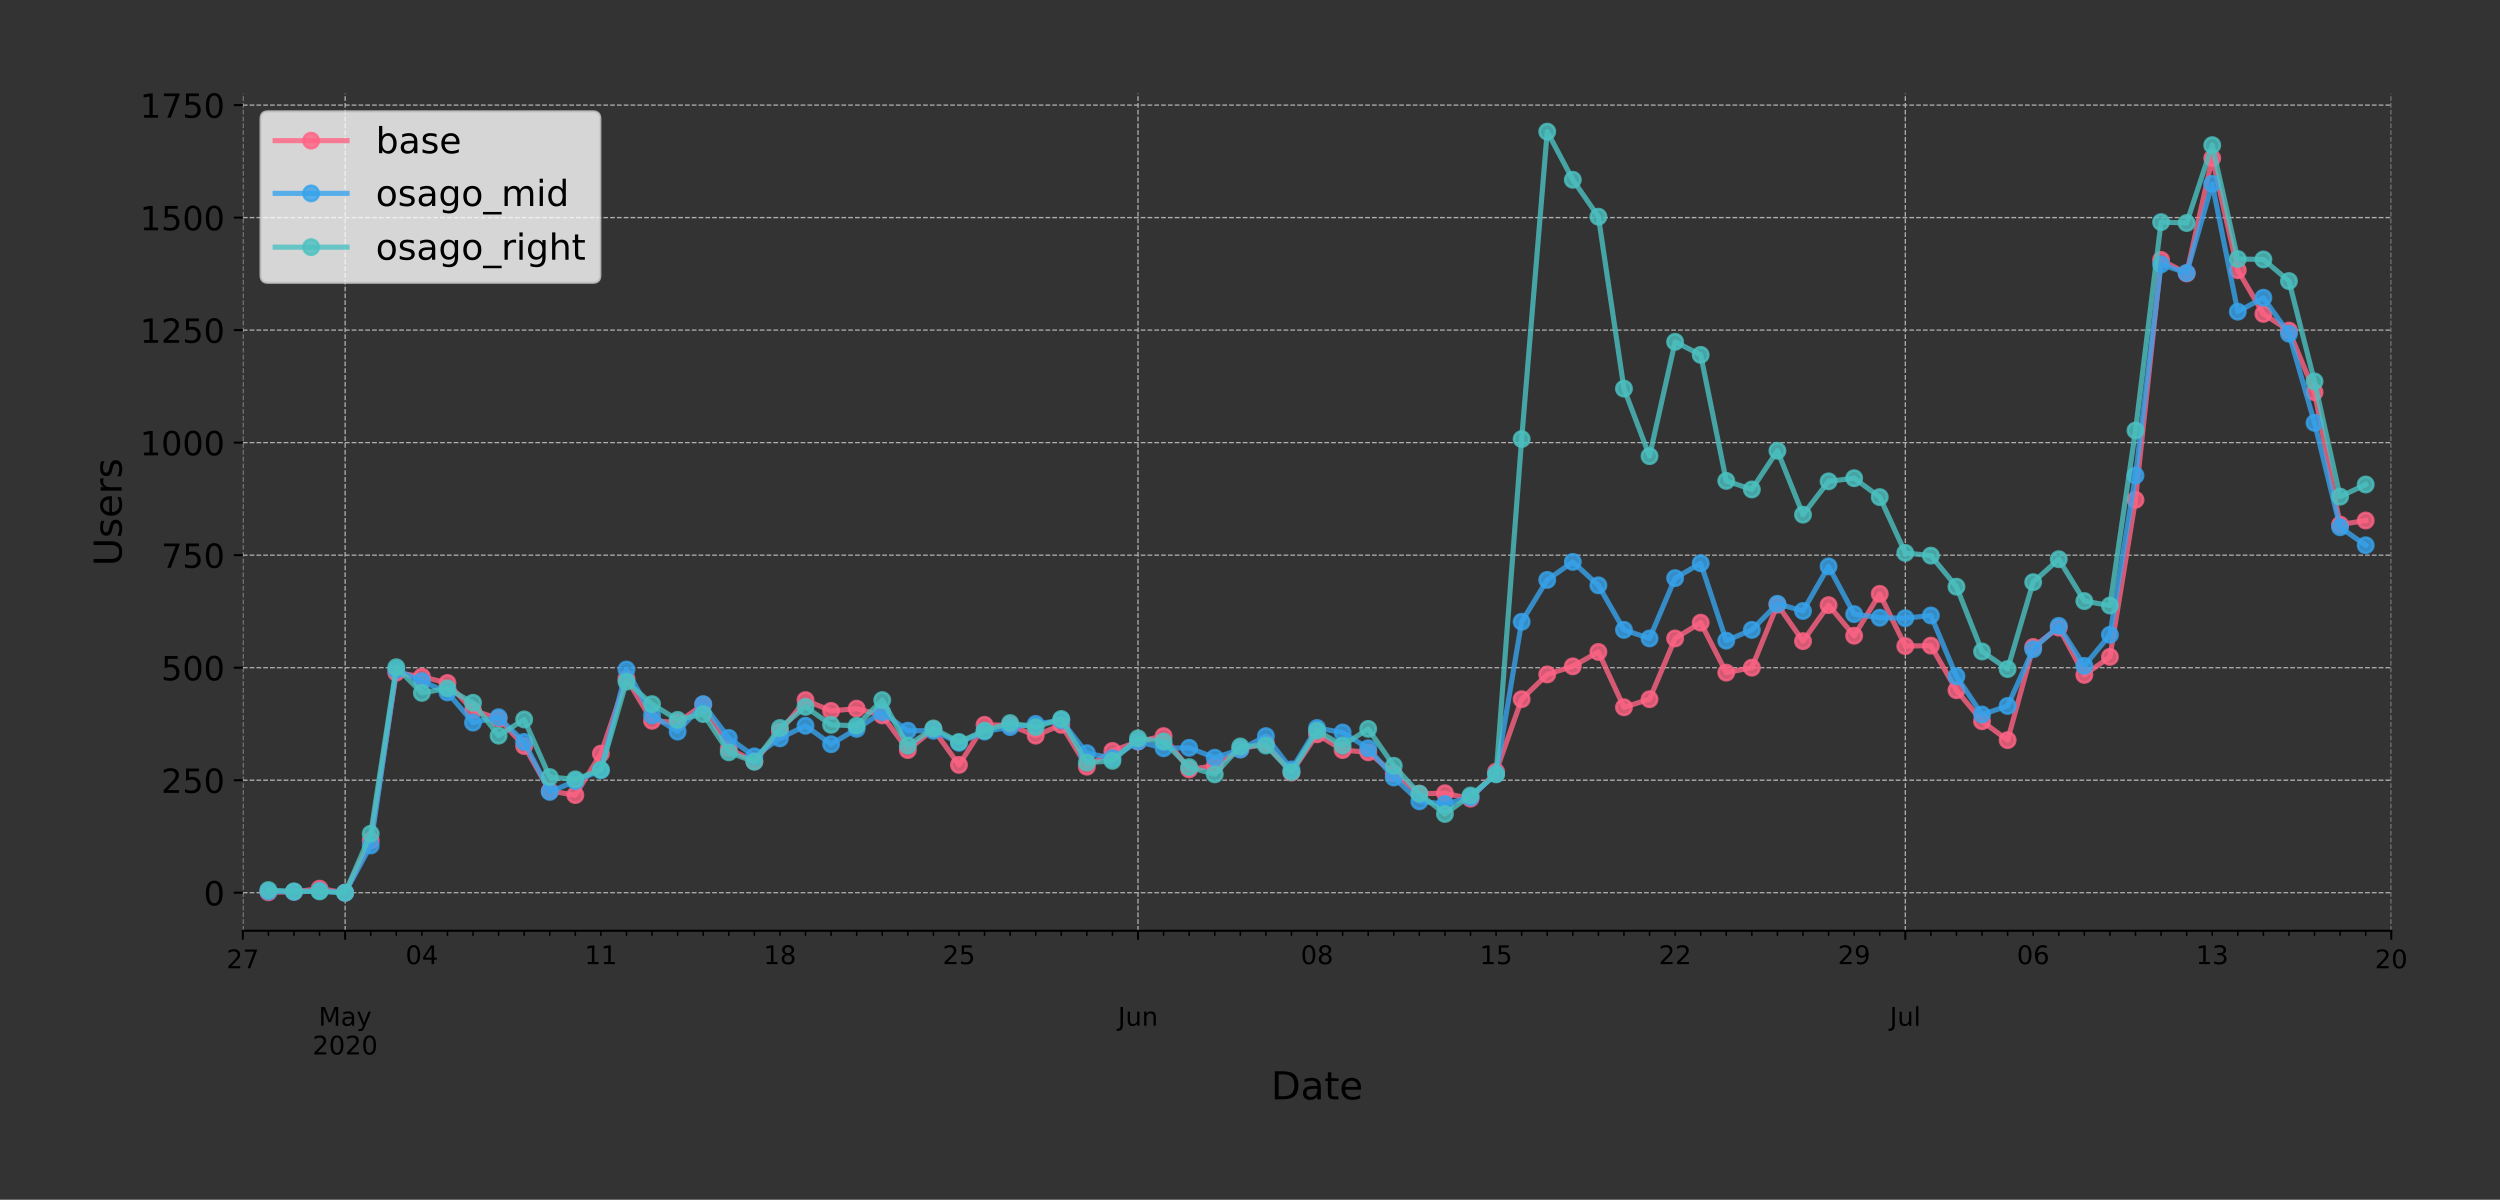 <?xml version="1.0" encoding="utf-8" standalone="no"?>
<!DOCTYPE svg PUBLIC "-//W3C//DTD SVG 1.1//EN"
  "http://www.w3.org/Graphics/SVG/1.1/DTD/svg11.dtd">
<!-- Created with matplotlib (https://matplotlib.org/) -->
<svg height="467.408pt" version="1.1" viewBox="0 0 973.965 467.408" width="973.965pt" xmlns="http://www.w3.org/2000/svg" xmlns:xlink="http://www.w3.org/1999/xlink">
 <rect x="0" y="0" width="973.965" height="467.408" fill="#333333" stroke="none"/>
 <defs>
  <style type="text/css">
*{stroke-linecap:butt;stroke-linejoin:round;}
  </style>
 </defs>
 <g id="figure_1">
  <g id="patch_1">
   <path d="M 0 467.408 
L 973.965 467.408 
L 973.965 0 
L 0 0 
z
" style="fill:none;"/>
  </g>
  <g id="axes_1">
   <g id="patch_2">
    <path d="M 94.602 362.619 
L 931.602 362.619 
L 931.602 36.459 
L 94.602 36.459 
z
" style="fill:none;"/>
   </g>
   <g id="matplotlib.axis_1">
    <g id="xtick_1">
     <g id="line2d_1">
      <path clip-path="url(#p1101e3619f)" d="M 94.602 362.619 
L 94.602 36.459 
" style="fill:none;stroke:#b0b0b0;stroke-dasharray:1.85,0.8;stroke-dashoffset:0;stroke-width:0.5;"/>
     </g>
     <g id="line2d_2">
      <defs>
       <path d="M 0 0 
L 0 3.5 
" id="m9985d4ce3f" style="stroke:#000000;stroke-width:0.8;"/>
      </defs>
      <g>
       <use style="stroke:#000000;stroke-width:0.8;" x="94.602" xlink:href="#m9985d4ce3f" y="362.619"/>
      </g>
     </g>
     <g id="text_1">
      <!-- 27 -->
      <defs>
       <path d="M 19.188 8.297 
L 53.609 8.297 
L 53.609 0 
L 7.328 0 
L 7.328 8.297 
Q 12.938 14.109 22.625 23.891 
Q 32.328 33.688 34.812 36.531 
Q 39.547 41.844 41.422 45.531 
Q 43.312 49.219 43.312 52.781 
Q 43.312 58.594 39.234 62.25 
Q 35.156 65.922 28.609 65.922 
Q 23.969 65.922 18.812 64.312 
Q 13.672 62.703 7.812 59.422 
L 7.812 69.391 
Q 13.766 71.781 18.938 73 
Q 24.125 74.219 28.422 74.219 
Q 39.75 74.219 46.484 68.547 
Q 53.219 62.891 53.219 53.422 
Q 53.219 48.922 51.531 44.891 
Q 49.859 40.875 45.406 35.406 
Q 44.188 33.984 37.641 27.219 
Q 31.109 20.453 19.188 8.297 
z
" id="DejaVuSans-50"/>
       <path d="M 8.203 72.906 
L 55.078 72.906 
L 55.078 68.703 
L 28.609 0 
L 18.312 0 
L 43.219 64.594 
L 8.203 64.594 
z
" id="DejaVuSans-55"/>
      </defs>
      <g transform="translate(88.24 377.217)scale(0.1 -0.1)">
       <use xlink:href="#DejaVuSans-50"/>
       <use x="63.623" xlink:href="#DejaVuSans-55"/>
      </g>
     </g>
    </g>
    <g id="xtick_2">
     <g id="line2d_3">
      <path clip-path="url(#p1101e3619f)" d="M 134.459 362.619 
L 134.459 36.459 
" style="fill:none;stroke:#b0b0b0;stroke-dasharray:1.85,0.8;stroke-dashoffset:0;stroke-width:0.5;"/>
     </g>
     <g id="line2d_4">
      <g>
       <use style="stroke:#000000;stroke-width:0.8;" x="134.459" xlink:href="#m9985d4ce3f" y="362.619"/>
      </g>
     </g>
     <g id="text_2">
      <!--  -->
      <g transform="translate(134.459 377.217)scale(0.1 -0.1)"/>
      <!--  -->
      <g transform="translate(134.459 388.415)scale(0.1 -0.1)"/>
      <!-- May -->
      <defs>
       <path d="M 9.812 72.906 
L 24.516 72.906 
L 43.109 23.297 
L 61.812 72.906 
L 76.516 72.906 
L 76.516 0 
L 66.891 0 
L 66.891 64.016 
L 48.094 14.016 
L 38.188 14.016 
L 19.391 64.016 
L 19.391 0 
L 9.812 0 
z
" id="DejaVuSans-77"/>
       <path d="M 34.281 27.484 
Q 23.391 27.484 19.188 25 
Q 14.984 22.516 14.984 16.5 
Q 14.984 11.719 18.141 8.906 
Q 21.297 6.109 26.703 6.109 
Q 34.188 6.109 38.703 11.406 
Q 43.219 16.703 43.219 25.484 
L 43.219 27.484 
z
M 52.203 31.203 
L 52.203 0 
L 43.219 0 
L 43.219 8.297 
Q 40.141 3.328 35.547 0.953 
Q 30.953 -1.422 24.312 -1.422 
Q 15.922 -1.422 10.953 3.297 
Q 6 8.016 6 15.922 
Q 6 25.141 12.172 29.828 
Q 18.359 34.516 30.609 34.516 
L 43.219 34.516 
L 43.219 35.406 
Q 43.219 41.609 39.141 45 
Q 35.062 48.391 27.688 48.391 
Q 23 48.391 18.547 47.266 
Q 14.109 46.141 10.016 43.891 
L 10.016 52.203 
Q 14.938 54.109 19.578 55.047 
Q 24.219 56 28.609 56 
Q 40.484 56 46.344 49.844 
Q 52.203 43.703 52.203 31.203 
z
" id="DejaVuSans-97"/>
       <path d="M 32.172 -5.078 
Q 28.375 -14.844 24.75 -17.812 
Q 21.141 -20.797 15.094 -20.797 
L 7.906 -20.797 
L 7.906 -13.281 
L 13.188 -13.281 
Q 16.891 -13.281 18.938 -11.516 
Q 21 -9.766 23.484 -3.219 
L 25.094 0.875 
L 2.984 54.688 
L 12.5 54.688 
L 29.594 11.922 
L 46.688 54.688 
L 56.203 54.688 
z
" id="DejaVuSans-121"/>
      </defs>
      <g transform="translate(124.122 399.613)scale(0.1 -0.1)">
       <use xlink:href="#DejaVuSans-77"/>
       <use x="86.279" xlink:href="#DejaVuSans-97"/>
       <use x="147.559" xlink:href="#DejaVuSans-121"/>
      </g>
      <!-- 2020 -->
      <defs>
       <path d="M 31.781 66.406 
Q 24.172 66.406 20.328 58.906 
Q 16.5 51.422 16.5 36.375 
Q 16.5 21.391 20.328 13.891 
Q 24.172 6.391 31.781 6.391 
Q 39.453 6.391 43.281 13.891 
Q 47.125 21.391 47.125 36.375 
Q 47.125 51.422 43.281 58.906 
Q 39.453 66.406 31.781 66.406 
z
M 31.781 74.219 
Q 44.047 74.219 50.516 64.516 
Q 56.984 54.828 56.984 36.375 
Q 56.984 17.969 50.516 8.266 
Q 44.047 -1.422 31.781 -1.422 
Q 19.531 -1.422 13.062 8.266 
Q 6.594 17.969 6.594 36.375 
Q 6.594 54.828 13.062 64.516 
Q 19.531 74.219 31.781 74.219 
z
" id="DejaVuSans-48"/>
      </defs>
      <g transform="translate(121.734 410.811)scale(0.1 -0.1)">
       <use xlink:href="#DejaVuSans-50"/>
       <use x="63.623" xlink:href="#DejaVuSans-48"/>
       <use x="127.246" xlink:href="#DejaVuSans-50"/>
       <use x="190.869" xlink:href="#DejaVuSans-48"/>
      </g>
     </g>
    </g>
    <g id="xtick_3">
     <g id="line2d_5">
      <path clip-path="url(#p1101e3619f)" d="M 443.352 362.619 
L 443.352 36.459 
" style="fill:none;stroke:#b0b0b0;stroke-dasharray:1.85,0.8;stroke-dashoffset:0;stroke-width:0.5;"/>
     </g>
     <g id="line2d_6">
      <g>
       <use style="stroke:#000000;stroke-width:0.8;" x="443.352" xlink:href="#m9985d4ce3f" y="362.619"/>
      </g>
     </g>
     <g id="text_3">
      <!--  -->
      <g transform="translate(443.352 377.217)scale(0.1 -0.1)"/>
      <!--  -->
      <g transform="translate(443.352 388.415)scale(0.1 -0.1)"/>
      <!-- Jun -->
      <defs>
       <path d="M 9.812 72.906 
L 19.672 72.906 
L 19.672 5.078 
Q 19.672 -8.109 14.672 -14.062 
Q 9.672 -20.016 -1.422 -20.016 
L -5.172 -20.016 
L -5.172 -11.719 
L -2.094 -11.719 
Q 4.438 -11.719 7.125 -8.047 
Q 9.812 -4.391 9.812 5.078 
z
" id="DejaVuSans-74"/>
       <path d="M 8.5 21.578 
L 8.5 54.688 
L 17.484 54.688 
L 17.484 21.922 
Q 17.484 14.156 20.5 10.266 
Q 23.531 6.391 29.594 6.391 
Q 36.859 6.391 41.078 11.031 
Q 45.312 15.672 45.312 23.688 
L 45.312 54.688 
L 54.297 54.688 
L 54.297 0 
L 45.312 0 
L 45.312 8.406 
Q 42.047 3.422 37.719 1 
Q 33.406 -1.422 27.688 -1.422 
Q 18.266 -1.422 13.375 4.438 
Q 8.5 10.297 8.5 21.578 
z
M 31.109 56 
z
" id="DejaVuSans-117"/>
       <path d="M 54.891 33.016 
L 54.891 0 
L 45.906 0 
L 45.906 32.719 
Q 45.906 40.484 42.875 44.328 
Q 39.844 48.188 33.797 48.188 
Q 26.516 48.188 22.312 43.547 
Q 18.109 38.922 18.109 30.906 
L 18.109 0 
L 9.078 0 
L 9.078 54.688 
L 18.109 54.688 
L 18.109 46.188 
Q 21.344 51.125 25.703 53.562 
Q 30.078 56 35.797 56 
Q 45.219 56 50.047 50.172 
Q 54.891 44.344 54.891 33.016 
z
" id="DejaVuSans-110"/>
      </defs>
      <g transform="translate(435.54 399.613)scale(0.1 -0.1)">
       <use xlink:href="#DejaVuSans-74"/>
       <use x="29.492" xlink:href="#DejaVuSans-117"/>
       <use x="92.871" xlink:href="#DejaVuSans-110"/>
      </g>
     </g>
    </g>
    <g id="xtick_4">
     <g id="line2d_7">
      <path clip-path="url(#p1101e3619f)" d="M 742.281 362.619 
L 742.281 36.459 
" style="fill:none;stroke:#b0b0b0;stroke-dasharray:1.85,0.8;stroke-dashoffset:0;stroke-width:0.5;"/>
     </g>
     <g id="line2d_8">
      <g>
       <use style="stroke:#000000;stroke-width:0.8;" x="742.281" xlink:href="#m9985d4ce3f" y="362.619"/>
      </g>
     </g>
     <g id="text_4">
      <!--  -->
      <g transform="translate(742.281 377.217)scale(0.1 -0.1)"/>
      <!--  -->
      <g transform="translate(742.281 388.415)scale(0.1 -0.1)"/>
      <!-- Jul -->
      <defs>
       <path d="M 9.422 75.984 
L 18.406 75.984 
L 18.406 0 
L 9.422 0 
z
" id="DejaVuSans-108"/>
      </defs>
      <g transform="translate(736.248 399.613)scale(0.1 -0.1)">
       <use xlink:href="#DejaVuSans-74"/>
       <use x="29.492" xlink:href="#DejaVuSans-117"/>
       <use x="92.871" xlink:href="#DejaVuSans-108"/>
      </g>
     </g>
    </g>
    <g id="xtick_5">
     <g id="line2d_9">
      <path clip-path="url(#p1101e3619f)" d="M 931.602 362.619 
L 931.602 36.459 
" style="fill:none;stroke:#b0b0b0;stroke-dasharray:1.85,0.8;stroke-dashoffset:0;stroke-width:0.5;"/>
     </g>
     <g id="line2d_10">
      <g>
       <use style="stroke:#000000;stroke-width:0.8;" x="931.602" xlink:href="#m9985d4ce3f" y="362.619"/>
      </g>
     </g>
     <g id="text_5">
      <!-- 20 -->
      <g transform="translate(925.24 377.217)scale(0.1 -0.1)">
       <use xlink:href="#DejaVuSans-50"/>
       <use x="63.623" xlink:href="#DejaVuSans-48"/>
      </g>
     </g>
    </g>
    <g id="xtick_6">
     <g id="line2d_11">
      <defs>
       <path d="M 0 0 
L 0 2 
" id="m082e7b29bb" style="stroke:#000000;stroke-width:0.6;"/>
      </defs>
      <g>
       <use style="stroke:#000000;stroke-width:0.6;" x="104.566" xlink:href="#m082e7b29bb" y="362.619"/>
      </g>
     </g>
    </g>
    <g id="xtick_7">
     <g id="line2d_12">
      <g>
       <use style="stroke:#000000;stroke-width:0.6;" x="114.531" xlink:href="#m082e7b29bb" y="362.619"/>
      </g>
     </g>
    </g>
    <g id="xtick_8">
     <g id="line2d_13">
      <g>
       <use style="stroke:#000000;stroke-width:0.6;" x="124.495" xlink:href="#m082e7b29bb" y="362.619"/>
      </g>
     </g>
    </g>
    <g id="xtick_9">
     <g id="line2d_14">
      <g>
       <use style="stroke:#000000;stroke-width:0.6;" x="144.424" xlink:href="#m082e7b29bb" y="362.619"/>
      </g>
     </g>
    </g>
    <g id="xtick_10">
     <g id="line2d_15">
      <g>
       <use style="stroke:#000000;stroke-width:0.6;" x="154.388" xlink:href="#m082e7b29bb" y="362.619"/>
      </g>
     </g>
    </g>
    <g id="xtick_11">
     <g id="line2d_16">
      <g>
       <use style="stroke:#000000;stroke-width:0.6;" x="164.352" xlink:href="#m082e7b29bb" y="362.619"/>
      </g>
     </g>
     <g id="text_6">
      <!-- 04 -->
      <defs>
       <path d="M 37.797 64.312 
L 12.891 25.391 
L 37.797 25.391 
z
M 35.203 72.906 
L 47.609 72.906 
L 47.609 25.391 
L 58.016 25.391 
L 58.016 17.188 
L 47.609 17.188 
L 47.609 0 
L 37.797 0 
L 37.797 17.188 
L 4.891 17.188 
L 4.891 26.703 
z
" id="DejaVuSans-52"/>
      </defs>
      <g transform="translate(157.99 375.617)scale(0.1 -0.1)">
       <use xlink:href="#DejaVuSans-48"/>
       <use x="63.623" xlink:href="#DejaVuSans-52"/>
      </g>
     </g>
    </g>
    <g id="xtick_12">
     <g id="line2d_17">
      <g>
       <use style="stroke:#000000;stroke-width:0.6;" x="174.316" xlink:href="#m082e7b29bb" y="362.619"/>
      </g>
     </g>
    </g>
    <g id="xtick_13">
     <g id="line2d_18">
      <g>
       <use style="stroke:#000000;stroke-width:0.6;" x="184.281" xlink:href="#m082e7b29bb" y="362.619"/>
      </g>
     </g>
    </g>
    <g id="xtick_14">
     <g id="line2d_19">
      <g>
       <use style="stroke:#000000;stroke-width:0.6;" x="194.245" xlink:href="#m082e7b29bb" y="362.619"/>
      </g>
     </g>
    </g>
    <g id="xtick_15">
     <g id="line2d_20">
      <g>
       <use style="stroke:#000000;stroke-width:0.6;" x="204.209" xlink:href="#m082e7b29bb" y="362.619"/>
      </g>
     </g>
    </g>
    <g id="xtick_16">
     <g id="line2d_21">
      <g>
       <use style="stroke:#000000;stroke-width:0.6;" x="214.174" xlink:href="#m082e7b29bb" y="362.619"/>
      </g>
     </g>
    </g>
    <g id="xtick_17">
     <g id="line2d_22">
      <g>
       <use style="stroke:#000000;stroke-width:0.6;" x="224.138" xlink:href="#m082e7b29bb" y="362.619"/>
      </g>
     </g>
    </g>
    <g id="xtick_18">
     <g id="line2d_23">
      <g>
       <use style="stroke:#000000;stroke-width:0.6;" x="234.102" xlink:href="#m082e7b29bb" y="362.619"/>
      </g>
     </g>
     <g id="text_7">
      <!-- 11 -->
      <defs>
       <path d="M 12.406 8.297 
L 28.516 8.297 
L 28.516 63.922 
L 10.984 60.406 
L 10.984 69.391 
L 28.422 72.906 
L 38.281 72.906 
L 38.281 8.297 
L 54.391 8.297 
L 54.391 0 
L 12.406 0 
z
" id="DejaVuSans-49"/>
      </defs>
      <g transform="translate(227.74 375.617)scale(0.1 -0.1)">
       <use xlink:href="#DejaVuSans-49"/>
       <use x="63.623" xlink:href="#DejaVuSans-49"/>
      </g>
     </g>
    </g>
    <g id="xtick_19">
     <g id="line2d_24">
      <g>
       <use style="stroke:#000000;stroke-width:0.6;" x="244.066" xlink:href="#m082e7b29bb" y="362.619"/>
      </g>
     </g>
    </g>
    <g id="xtick_20">
     <g id="line2d_25">
      <g>
       <use style="stroke:#000000;stroke-width:0.6;" x="254.031" xlink:href="#m082e7b29bb" y="362.619"/>
      </g>
     </g>
    </g>
    <g id="xtick_21">
     <g id="line2d_26">
      <g>
       <use style="stroke:#000000;stroke-width:0.6;" x="263.995" xlink:href="#m082e7b29bb" y="362.619"/>
      </g>
     </g>
    </g>
    <g id="xtick_22">
     <g id="line2d_27">
      <g>
       <use style="stroke:#000000;stroke-width:0.6;" x="273.959" xlink:href="#m082e7b29bb" y="362.619"/>
      </g>
     </g>
    </g>
    <g id="xtick_23">
     <g id="line2d_28">
      <g>
       <use style="stroke:#000000;stroke-width:0.6;" x="283.924" xlink:href="#m082e7b29bb" y="362.619"/>
      </g>
     </g>
    </g>
    <g id="xtick_24">
     <g id="line2d_29">
      <g>
       <use style="stroke:#000000;stroke-width:0.6;" x="293.888" xlink:href="#m082e7b29bb" y="362.619"/>
      </g>
     </g>
    </g>
    <g id="xtick_25">
     <g id="line2d_30">
      <g>
       <use style="stroke:#000000;stroke-width:0.6;" x="303.852" xlink:href="#m082e7b29bb" y="362.619"/>
      </g>
     </g>
     <g id="text_8">
      <!-- 18 -->
      <defs>
       <path d="M 31.781 34.625 
Q 24.75 34.625 20.719 30.859 
Q 16.703 27.094 16.703 20.516 
Q 16.703 13.922 20.719 10.156 
Q 24.75 6.391 31.781 6.391 
Q 38.812 6.391 42.859 10.172 
Q 46.922 13.969 46.922 20.516 
Q 46.922 27.094 42.891 30.859 
Q 38.875 34.625 31.781 34.625 
z
M 21.922 38.812 
Q 15.578 40.375 12.031 44.719 
Q 8.5 49.078 8.5 55.328 
Q 8.5 64.062 14.719 69.141 
Q 20.953 74.219 31.781 74.219 
Q 42.672 74.219 48.875 69.141 
Q 55.078 64.062 55.078 55.328 
Q 55.078 49.078 51.531 44.719 
Q 48 40.375 41.703 38.812 
Q 48.828 37.156 52.797 32.312 
Q 56.781 27.484 56.781 20.516 
Q 56.781 9.906 50.312 4.234 
Q 43.844 -1.422 31.781 -1.422 
Q 19.734 -1.422 13.25 4.234 
Q 6.781 9.906 6.781 20.516 
Q 6.781 27.484 10.781 32.312 
Q 14.797 37.156 21.922 38.812 
z
M 18.312 54.391 
Q 18.312 48.734 21.844 45.562 
Q 25.391 42.391 31.781 42.391 
Q 38.141 42.391 41.719 45.562 
Q 45.312 48.734 45.312 54.391 
Q 45.312 60.062 41.719 63.234 
Q 38.141 66.406 31.781 66.406 
Q 25.391 66.406 21.844 63.234 
Q 18.312 60.062 18.312 54.391 
z
" id="DejaVuSans-56"/>
      </defs>
      <g transform="translate(297.49 375.617)scale(0.1 -0.1)">
       <use xlink:href="#DejaVuSans-49"/>
       <use x="63.623" xlink:href="#DejaVuSans-56"/>
      </g>
     </g>
    </g>
    <g id="xtick_26">
     <g id="line2d_31">
      <g>
       <use style="stroke:#000000;stroke-width:0.6;" x="313.816" xlink:href="#m082e7b29bb" y="362.619"/>
      </g>
     </g>
    </g>
    <g id="xtick_27">
     <g id="line2d_32">
      <g>
       <use style="stroke:#000000;stroke-width:0.6;" x="323.781" xlink:href="#m082e7b29bb" y="362.619"/>
      </g>
     </g>
    </g>
    <g id="xtick_28">
     <g id="line2d_33">
      <g>
       <use style="stroke:#000000;stroke-width:0.6;" x="333.745" xlink:href="#m082e7b29bb" y="362.619"/>
      </g>
     </g>
    </g>
    <g id="xtick_29">
     <g id="line2d_34">
      <g>
       <use style="stroke:#000000;stroke-width:0.6;" x="343.709" xlink:href="#m082e7b29bb" y="362.619"/>
      </g>
     </g>
    </g>
    <g id="xtick_30">
     <g id="line2d_35">
      <g>
       <use style="stroke:#000000;stroke-width:0.6;" x="353.674" xlink:href="#m082e7b29bb" y="362.619"/>
      </g>
     </g>
    </g>
    <g id="xtick_31">
     <g id="line2d_36">
      <g>
       <use style="stroke:#000000;stroke-width:0.6;" x="363.638" xlink:href="#m082e7b29bb" y="362.619"/>
      </g>
     </g>
    </g>
    <g id="xtick_32">
     <g id="line2d_37">
      <g>
       <use style="stroke:#000000;stroke-width:0.6;" x="373.602" xlink:href="#m082e7b29bb" y="362.619"/>
      </g>
     </g>
     <g id="text_9">
      <!-- 25 -->
      <defs>
       <path d="M 10.797 72.906 
L 49.516 72.906 
L 49.516 64.594 
L 19.828 64.594 
L 19.828 46.734 
Q 21.969 47.469 24.109 47.828 
Q 26.266 48.188 28.422 48.188 
Q 40.625 48.188 47.75 41.5 
Q 54.891 34.812 54.891 23.391 
Q 54.891 11.625 47.562 5.094 
Q 40.234 -1.422 26.906 -1.422 
Q 22.312 -1.422 17.547 -0.641 
Q 12.797 0.141 7.719 1.703 
L 7.719 11.625 
Q 12.109 9.234 16.797 8.062 
Q 21.484 6.891 26.703 6.891 
Q 35.156 6.891 40.078 11.328 
Q 45.016 15.766 45.016 23.391 
Q 45.016 31 40.078 35.438 
Q 35.156 39.891 26.703 39.891 
Q 22.75 39.891 18.812 39.016 
Q 14.891 38.141 10.797 36.281 
z
" id="DejaVuSans-53"/>
      </defs>
      <g transform="translate(367.24 375.617)scale(0.1 -0.1)">
       <use xlink:href="#DejaVuSans-50"/>
       <use x="63.623" xlink:href="#DejaVuSans-53"/>
      </g>
     </g>
    </g>
    <g id="xtick_33">
     <g id="line2d_38">
      <g>
       <use style="stroke:#000000;stroke-width:0.6;" x="383.566" xlink:href="#m082e7b29bb" y="362.619"/>
      </g>
     </g>
    </g>
    <g id="xtick_34">
     <g id="line2d_39">
      <g>
       <use style="stroke:#000000;stroke-width:0.6;" x="393.531" xlink:href="#m082e7b29bb" y="362.619"/>
      </g>
     </g>
    </g>
    <g id="xtick_35">
     <g id="line2d_40">
      <g>
       <use style="stroke:#000000;stroke-width:0.6;" x="403.495" xlink:href="#m082e7b29bb" y="362.619"/>
      </g>
     </g>
    </g>
    <g id="xtick_36">
     <g id="line2d_41">
      <g>
       <use style="stroke:#000000;stroke-width:0.6;" x="413.459" xlink:href="#m082e7b29bb" y="362.619"/>
      </g>
     </g>
    </g>
    <g id="xtick_37">
     <g id="line2d_42">
      <g>
       <use style="stroke:#000000;stroke-width:0.6;" x="423.424" xlink:href="#m082e7b29bb" y="362.619"/>
      </g>
     </g>
    </g>
    <g id="xtick_38">
     <g id="line2d_43">
      <g>
       <use style="stroke:#000000;stroke-width:0.6;" x="433.388" xlink:href="#m082e7b29bb" y="362.619"/>
      </g>
     </g>
    </g>
    <g id="xtick_39">
     <g id="line2d_44">
      <g>
       <use style="stroke:#000000;stroke-width:0.6;" x="453.316" xlink:href="#m082e7b29bb" y="362.619"/>
      </g>
     </g>
    </g>
    <g id="xtick_40">
     <g id="line2d_45">
      <g>
       <use style="stroke:#000000;stroke-width:0.6;" x="463.281" xlink:href="#m082e7b29bb" y="362.619"/>
      </g>
     </g>
    </g>
    <g id="xtick_41">
     <g id="line2d_46">
      <g>
       <use style="stroke:#000000;stroke-width:0.6;" x="473.245" xlink:href="#m082e7b29bb" y="362.619"/>
      </g>
     </g>
    </g>
    <g id="xtick_42">
     <g id="line2d_47">
      <g>
       <use style="stroke:#000000;stroke-width:0.6;" x="483.209" xlink:href="#m082e7b29bb" y="362.619"/>
      </g>
     </g>
    </g>
    <g id="xtick_43">
     <g id="line2d_48">
      <g>
       <use style="stroke:#000000;stroke-width:0.6;" x="493.174" xlink:href="#m082e7b29bb" y="362.619"/>
      </g>
     </g>
    </g>
    <g id="xtick_44">
     <g id="line2d_49">
      <g>
       <use style="stroke:#000000;stroke-width:0.6;" x="503.138" xlink:href="#m082e7b29bb" y="362.619"/>
      </g>
     </g>
    </g>
    <g id="xtick_45">
     <g id="line2d_50">
      <g>
       <use style="stroke:#000000;stroke-width:0.6;" x="513.102" xlink:href="#m082e7b29bb" y="362.619"/>
      </g>
     </g>
     <g id="text_10">
      <!-- 08 -->
      <g transform="translate(506.74 375.617)scale(0.1 -0.1)">
       <use xlink:href="#DejaVuSans-48"/>
       <use x="63.623" xlink:href="#DejaVuSans-56"/>
      </g>
     </g>
    </g>
    <g id="xtick_46">
     <g id="line2d_51">
      <g>
       <use style="stroke:#000000;stroke-width:0.6;" x="523.066" xlink:href="#m082e7b29bb" y="362.619"/>
      </g>
     </g>
    </g>
    <g id="xtick_47">
     <g id="line2d_52">
      <g>
       <use style="stroke:#000000;stroke-width:0.6;" x="533.031" xlink:href="#m082e7b29bb" y="362.619"/>
      </g>
     </g>
    </g>
    <g id="xtick_48">
     <g id="line2d_53">
      <g>
       <use style="stroke:#000000;stroke-width:0.6;" x="542.995" xlink:href="#m082e7b29bb" y="362.619"/>
      </g>
     </g>
    </g>
    <g id="xtick_49">
     <g id="line2d_54">
      <g>
       <use style="stroke:#000000;stroke-width:0.6;" x="552.959" xlink:href="#m082e7b29bb" y="362.619"/>
      </g>
     </g>
    </g>
    <g id="xtick_50">
     <g id="line2d_55">
      <g>
       <use style="stroke:#000000;stroke-width:0.6;" x="562.924" xlink:href="#m082e7b29bb" y="362.619"/>
      </g>
     </g>
    </g>
    <g id="xtick_51">
     <g id="line2d_56">
      <g>
       <use style="stroke:#000000;stroke-width:0.6;" x="572.888" xlink:href="#m082e7b29bb" y="362.619"/>
      </g>
     </g>
    </g>
    <g id="xtick_52">
     <g id="line2d_57">
      <g>
       <use style="stroke:#000000;stroke-width:0.6;" x="582.852" xlink:href="#m082e7b29bb" y="362.619"/>
      </g>
     </g>
     <g id="text_11">
      <!-- 15 -->
      <g transform="translate(576.49 375.617)scale(0.1 -0.1)">
       <use xlink:href="#DejaVuSans-49"/>
       <use x="63.623" xlink:href="#DejaVuSans-53"/>
      </g>
     </g>
    </g>
    <g id="xtick_53">
     <g id="line2d_58">
      <g>
       <use style="stroke:#000000;stroke-width:0.6;" x="592.816" xlink:href="#m082e7b29bb" y="362.619"/>
      </g>
     </g>
    </g>
    <g id="xtick_54">
     <g id="line2d_59">
      <g>
       <use style="stroke:#000000;stroke-width:0.6;" x="602.781" xlink:href="#m082e7b29bb" y="362.619"/>
      </g>
     </g>
    </g>
    <g id="xtick_55">
     <g id="line2d_60">
      <g>
       <use style="stroke:#000000;stroke-width:0.6;" x="612.745" xlink:href="#m082e7b29bb" y="362.619"/>
      </g>
     </g>
    </g>
    <g id="xtick_56">
     <g id="line2d_61">
      <g>
       <use style="stroke:#000000;stroke-width:0.6;" x="622.709" xlink:href="#m082e7b29bb" y="362.619"/>
      </g>
     </g>
    </g>
    <g id="xtick_57">
     <g id="line2d_62">
      <g>
       <use style="stroke:#000000;stroke-width:0.6;" x="632.674" xlink:href="#m082e7b29bb" y="362.619"/>
      </g>
     </g>
    </g>
    <g id="xtick_58">
     <g id="line2d_63">
      <g>
       <use style="stroke:#000000;stroke-width:0.6;" x="642.638" xlink:href="#m082e7b29bb" y="362.619"/>
      </g>
     </g>
    </g>
    <g id="xtick_59">
     <g id="line2d_64">
      <g>
       <use style="stroke:#000000;stroke-width:0.6;" x="652.602" xlink:href="#m082e7b29bb" y="362.619"/>
      </g>
     </g>
     <g id="text_12">
      <!-- 22 -->
      <g transform="translate(646.24 375.617)scale(0.1 -0.1)">
       <use xlink:href="#DejaVuSans-50"/>
       <use x="63.623" xlink:href="#DejaVuSans-50"/>
      </g>
     </g>
    </g>
    <g id="xtick_60">
     <g id="line2d_65">
      <g>
       <use style="stroke:#000000;stroke-width:0.6;" x="662.566" xlink:href="#m082e7b29bb" y="362.619"/>
      </g>
     </g>
    </g>
    <g id="xtick_61">
     <g id="line2d_66">
      <g>
       <use style="stroke:#000000;stroke-width:0.6;" x="672.531" xlink:href="#m082e7b29bb" y="362.619"/>
      </g>
     </g>
    </g>
    <g id="xtick_62">
     <g id="line2d_67">
      <g>
       <use style="stroke:#000000;stroke-width:0.6;" x="682.495" xlink:href="#m082e7b29bb" y="362.619"/>
      </g>
     </g>
    </g>
    <g id="xtick_63">
     <g id="line2d_68">
      <g>
       <use style="stroke:#000000;stroke-width:0.6;" x="692.459" xlink:href="#m082e7b29bb" y="362.619"/>
      </g>
     </g>
    </g>
    <g id="xtick_64">
     <g id="line2d_69">
      <g>
       <use style="stroke:#000000;stroke-width:0.6;" x="702.424" xlink:href="#m082e7b29bb" y="362.619"/>
      </g>
     </g>
    </g>
    <g id="xtick_65">
     <g id="line2d_70">
      <g>
       <use style="stroke:#000000;stroke-width:0.6;" x="712.388" xlink:href="#m082e7b29bb" y="362.619"/>
      </g>
     </g>
    </g>
    <g id="xtick_66">
     <g id="line2d_71">
      <g>
       <use style="stroke:#000000;stroke-width:0.6;" x="722.352" xlink:href="#m082e7b29bb" y="362.619"/>
      </g>
     </g>
     <g id="text_13">
      <!-- 29 -->
      <defs>
       <path d="M 10.984 1.516 
L 10.984 10.5 
Q 14.703 8.734 18.5 7.812 
Q 22.312 6.891 25.984 6.891 
Q 35.75 6.891 40.891 13.453 
Q 46.047 20.016 46.781 33.406 
Q 43.953 29.203 39.594 26.953 
Q 35.25 24.703 29.984 24.703 
Q 19.047 24.703 12.672 31.312 
Q 6.297 37.938 6.297 49.422 
Q 6.297 60.641 12.938 67.422 
Q 19.578 74.219 30.609 74.219 
Q 43.266 74.219 49.922 64.516 
Q 56.594 54.828 56.594 36.375 
Q 56.594 19.141 48.406 8.859 
Q 40.234 -1.422 26.422 -1.422 
Q 22.703 -1.422 18.891 -0.688 
Q 15.094 0.047 10.984 1.516 
z
M 30.609 32.422 
Q 37.25 32.422 41.125 36.953 
Q 45.016 41.5 45.016 49.422 
Q 45.016 57.281 41.125 61.844 
Q 37.25 66.406 30.609 66.406 
Q 23.969 66.406 20.094 61.844 
Q 16.219 57.281 16.219 49.422 
Q 16.219 41.5 20.094 36.953 
Q 23.969 32.422 30.609 32.422 
z
" id="DejaVuSans-57"/>
      </defs>
      <g transform="translate(715.99 375.617)scale(0.1 -0.1)">
       <use xlink:href="#DejaVuSans-50"/>
       <use x="63.623" xlink:href="#DejaVuSans-57"/>
      </g>
     </g>
    </g>
    <g id="xtick_67">
     <g id="line2d_72">
      <g>
       <use style="stroke:#000000;stroke-width:0.6;" x="732.316" xlink:href="#m082e7b29bb" y="362.619"/>
      </g>
     </g>
    </g>
    <g id="xtick_68">
     <g id="line2d_73">
      <g>
       <use style="stroke:#000000;stroke-width:0.6;" x="752.245" xlink:href="#m082e7b29bb" y="362.619"/>
      </g>
     </g>
    </g>
    <g id="xtick_69">
     <g id="line2d_74">
      <g>
       <use style="stroke:#000000;stroke-width:0.6;" x="762.209" xlink:href="#m082e7b29bb" y="362.619"/>
      </g>
     </g>
    </g>
    <g id="xtick_70">
     <g id="line2d_75">
      <g>
       <use style="stroke:#000000;stroke-width:0.6;" x="772.174" xlink:href="#m082e7b29bb" y="362.619"/>
      </g>
     </g>
    </g>
    <g id="xtick_71">
     <g id="line2d_76">
      <g>
       <use style="stroke:#000000;stroke-width:0.6;" x="782.138" xlink:href="#m082e7b29bb" y="362.619"/>
      </g>
     </g>
    </g>
    <g id="xtick_72">
     <g id="line2d_77">
      <g>
       <use style="stroke:#000000;stroke-width:0.6;" x="792.102" xlink:href="#m082e7b29bb" y="362.619"/>
      </g>
     </g>
     <g id="text_14">
      <!-- 06 -->
      <defs>
       <path d="M 33.016 40.375 
Q 26.375 40.375 22.484 35.828 
Q 18.609 31.297 18.609 23.391 
Q 18.609 15.531 22.484 10.953 
Q 26.375 6.391 33.016 6.391 
Q 39.656 6.391 43.531 10.953 
Q 47.406 15.531 47.406 23.391 
Q 47.406 31.297 43.531 35.828 
Q 39.656 40.375 33.016 40.375 
z
M 52.594 71.297 
L 52.594 62.312 
Q 48.875 64.062 45.094 64.984 
Q 41.312 65.922 37.594 65.922 
Q 27.828 65.922 22.672 59.328 
Q 17.531 52.734 16.797 39.406 
Q 19.672 43.656 24.016 45.922 
Q 28.375 48.188 33.594 48.188 
Q 44.578 48.188 50.953 41.516 
Q 57.328 34.859 57.328 23.391 
Q 57.328 12.156 50.688 5.359 
Q 44.047 -1.422 33.016 -1.422 
Q 20.359 -1.422 13.672 8.266 
Q 6.984 17.969 6.984 36.375 
Q 6.984 53.656 15.188 63.938 
Q 23.391 74.219 37.203 74.219 
Q 40.922 74.219 44.703 73.484 
Q 48.484 72.75 52.594 71.297 
z
" id="DejaVuSans-54"/>
      </defs>
      <g transform="translate(785.74 375.617)scale(0.1 -0.1)">
       <use xlink:href="#DejaVuSans-48"/>
       <use x="63.623" xlink:href="#DejaVuSans-54"/>
      </g>
     </g>
    </g>
    <g id="xtick_73">
     <g id="line2d_78">
      <g>
       <use style="stroke:#000000;stroke-width:0.6;" x="802.066" xlink:href="#m082e7b29bb" y="362.619"/>
      </g>
     </g>
    </g>
    <g id="xtick_74">
     <g id="line2d_79">
      <g>
       <use style="stroke:#000000;stroke-width:0.6;" x="812.031" xlink:href="#m082e7b29bb" y="362.619"/>
      </g>
     </g>
    </g>
    <g id="xtick_75">
     <g id="line2d_80">
      <g>
       <use style="stroke:#000000;stroke-width:0.6;" x="821.995" xlink:href="#m082e7b29bb" y="362.619"/>
      </g>
     </g>
    </g>
    <g id="xtick_76">
     <g id="line2d_81">
      <g>
       <use style="stroke:#000000;stroke-width:0.6;" x="831.959" xlink:href="#m082e7b29bb" y="362.619"/>
      </g>
     </g>
    </g>
    <g id="xtick_77">
     <g id="line2d_82">
      <g>
       <use style="stroke:#000000;stroke-width:0.6;" x="841.924" xlink:href="#m082e7b29bb" y="362.619"/>
      </g>
     </g>
    </g>
    <g id="xtick_78">
     <g id="line2d_83">
      <g>
       <use style="stroke:#000000;stroke-width:0.6;" x="851.888" xlink:href="#m082e7b29bb" y="362.619"/>
      </g>
     </g>
    </g>
    <g id="xtick_79">
     <g id="line2d_84">
      <g>
       <use style="stroke:#000000;stroke-width:0.6;" x="861.852" xlink:href="#m082e7b29bb" y="362.619"/>
      </g>
     </g>
     <g id="text_15">
      <!-- 13 -->
      <defs>
       <path d="M 40.578 39.312 
Q 47.656 37.797 51.625 33 
Q 55.609 28.219 55.609 21.188 
Q 55.609 10.406 48.188 4.484 
Q 40.766 -1.422 27.094 -1.422 
Q 22.516 -1.422 17.656 -0.516 
Q 12.797 0.391 7.625 2.203 
L 7.625 11.719 
Q 11.719 9.328 16.594 8.109 
Q 21.484 6.891 26.812 6.891 
Q 36.078 6.891 40.938 10.547 
Q 45.797 14.203 45.797 21.188 
Q 45.797 27.641 41.281 31.266 
Q 36.766 34.906 28.719 34.906 
L 20.219 34.906 
L 20.219 43.016 
L 29.109 43.016 
Q 36.375 43.016 40.234 45.922 
Q 44.094 48.828 44.094 54.297 
Q 44.094 59.906 40.109 62.906 
Q 36.141 65.922 28.719 65.922 
Q 24.656 65.922 20.016 65.031 
Q 15.375 64.156 9.812 62.312 
L 9.812 71.094 
Q 15.438 72.656 20.344 73.438 
Q 25.25 74.219 29.594 74.219 
Q 40.828 74.219 47.359 69.109 
Q 53.906 64.016 53.906 55.328 
Q 53.906 49.266 50.438 45.094 
Q 46.969 40.922 40.578 39.312 
z
" id="DejaVuSans-51"/>
      </defs>
      <g transform="translate(855.49 375.617)scale(0.1 -0.1)">
       <use xlink:href="#DejaVuSans-49"/>
       <use x="63.623" xlink:href="#DejaVuSans-51"/>
      </g>
     </g>
    </g>
    <g id="xtick_80">
     <g id="line2d_85">
      <g>
       <use style="stroke:#000000;stroke-width:0.6;" x="871.816" xlink:href="#m082e7b29bb" y="362.619"/>
      </g>
     </g>
    </g>
    <g id="xtick_81">
     <g id="line2d_86">
      <g>
       <use style="stroke:#000000;stroke-width:0.6;" x="881.781" xlink:href="#m082e7b29bb" y="362.619"/>
      </g>
     </g>
    </g>
    <g id="xtick_82">
     <g id="line2d_87">
      <g>
       <use style="stroke:#000000;stroke-width:0.6;" x="891.745" xlink:href="#m082e7b29bb" y="362.619"/>
      </g>
     </g>
    </g>
    <g id="xtick_83">
     <g id="line2d_88">
      <g>
       <use style="stroke:#000000;stroke-width:0.6;" x="901.709" xlink:href="#m082e7b29bb" y="362.619"/>
      </g>
     </g>
    </g>
    <g id="xtick_84">
     <g id="line2d_89">
      <g>
       <use style="stroke:#000000;stroke-width:0.6;" x="911.674" xlink:href="#m082e7b29bb" y="362.619"/>
      </g>
     </g>
    </g>
    <g id="xtick_85">
     <g id="line2d_90">
      <g>
       <use style="stroke:#000000;stroke-width:0.6;" x="921.638" xlink:href="#m082e7b29bb" y="362.619"/>
      </g>
     </g>
    </g>
    <g id="text_16">
     <!-- Date -->
     <defs>
      <path d="M 19.672 64.797 
L 19.672 8.109 
L 31.594 8.109 
Q 46.688 8.109 53.688 14.938 
Q 60.688 21.781 60.688 36.531 
Q 60.688 51.172 53.688 57.984 
Q 46.688 64.797 31.594 64.797 
z
M 9.812 72.906 
L 30.078 72.906 
Q 51.266 72.906 61.172 64.094 
Q 71.094 55.281 71.094 36.531 
Q 71.094 17.672 61.125 8.828 
Q 51.172 0 30.078 0 
L 9.812 0 
z
" id="DejaVuSans-68"/>
      <path d="M 18.312 70.219 
L 18.312 54.688 
L 36.812 54.688 
L 36.812 47.703 
L 18.312 47.703 
L 18.312 18.016 
Q 18.312 11.328 20.141 9.422 
Q 21.969 7.516 27.594 7.516 
L 36.812 7.516 
L 36.812 0 
L 27.594 0 
Q 17.188 0 13.234 3.875 
Q 9.281 7.766 9.281 18.016 
L 9.281 47.703 
L 2.688 47.703 
L 2.688 54.688 
L 9.281 54.688 
L 9.281 70.219 
z
" id="DejaVuSans-116"/>
      <path d="M 56.203 29.594 
L 56.203 25.203 
L 14.891 25.203 
Q 15.484 15.922 20.484 11.062 
Q 25.484 6.203 34.422 6.203 
Q 39.594 6.203 44.453 7.469 
Q 49.312 8.734 54.109 11.281 
L 54.109 2.781 
Q 49.266 0.734 44.188 -0.344 
Q 39.109 -1.422 33.891 -1.422 
Q 20.797 -1.422 13.156 6.188 
Q 5.516 13.812 5.516 26.812 
Q 5.516 40.234 12.766 48.109 
Q 20.016 56 32.328 56 
Q 43.359 56 49.781 48.891 
Q 56.203 41.797 56.203 29.594 
z
M 47.219 32.234 
Q 47.125 39.594 43.094 43.984 
Q 39.062 48.391 32.422 48.391 
Q 24.906 48.391 20.391 44.141 
Q 15.875 39.891 15.188 32.172 
z
" id="DejaVuSans-101"/>
     </defs>
     <g transform="translate(495.176 428.288)scale(0.15 -0.15)">
      <use xlink:href="#DejaVuSans-68"/>
      <use x="77.002" xlink:href="#DejaVuSans-97"/>
      <use x="138.281" xlink:href="#DejaVuSans-116"/>
      <use x="177.49" xlink:href="#DejaVuSans-101"/>
     </g>
    </g>
   </g>
   <g id="matplotlib.axis_2">
    <g id="ytick_1">
     <g id="line2d_91">
      <path clip-path="url(#p1101e3619f)" d="M 94.602 347.793 
L 931.602 347.793 
" style="fill:none;stroke:#b0b0b0;stroke-dasharray:1.85,0.8;stroke-dashoffset:0;stroke-width:0.5;"/>
     </g>
     <g id="line2d_92">
      <defs>
       <path d="M 0 0 
L -3.5 0 
" id="m1d278ca9e8" style="stroke:#000000;stroke-width:0.8;"/>
      </defs>
      <g>
       <use style="stroke:#000000;stroke-width:0.8;" x="94.602" xlink:href="#m1d278ca9e8" y="347.793"/>
      </g>
     </g>
     <g id="text_17">
      <!-- 0 -->
      <g transform="translate(79.331 352.732)scale(0.13 -0.13)">
       <use xlink:href="#DejaVuSans-48"/>
      </g>
     </g>
    </g>
    <g id="ytick_2">
     <g id="line2d_93">
      <path clip-path="url(#p1101e3619f)" d="M 94.602 303.957 
L 931.602 303.957 
" style="fill:none;stroke:#b0b0b0;stroke-dasharray:1.85,0.8;stroke-dashoffset:0;stroke-width:0.5;"/>
     </g>
     <g id="line2d_94">
      <g>
       <use style="stroke:#000000;stroke-width:0.8;" x="94.602" xlink:href="#m1d278ca9e8" y="303.957"/>
      </g>
     </g>
     <g id="text_18">
      <!-- 250 -->
      <g transform="translate(62.788 308.896)scale(0.13 -0.13)">
       <use xlink:href="#DejaVuSans-50"/>
       <use x="63.623" xlink:href="#DejaVuSans-53"/>
       <use x="127.246" xlink:href="#DejaVuSans-48"/>
      </g>
     </g>
    </g>
    <g id="ytick_3">
     <g id="line2d_95">
      <path clip-path="url(#p1101e3619f)" d="M 94.602 260.121 
L 931.602 260.121 
" style="fill:none;stroke:#b0b0b0;stroke-dasharray:1.85,0.8;stroke-dashoffset:0;stroke-width:0.5;"/>
     </g>
     <g id="line2d_96">
      <g>
       <use style="stroke:#000000;stroke-width:0.8;" x="94.602" xlink:href="#m1d278ca9e8" y="260.121"/>
      </g>
     </g>
     <g id="text_19">
      <!-- 500 -->
      <g transform="translate(62.788 265.06)scale(0.13 -0.13)">
       <use xlink:href="#DejaVuSans-53"/>
       <use x="63.623" xlink:href="#DejaVuSans-48"/>
       <use x="127.246" xlink:href="#DejaVuSans-48"/>
      </g>
     </g>
    </g>
    <g id="ytick_4">
     <g id="line2d_97">
      <path clip-path="url(#p1101e3619f)" d="M 94.602 216.284 
L 931.602 216.284 
" style="fill:none;stroke:#b0b0b0;stroke-dasharray:1.85,0.8;stroke-dashoffset:0;stroke-width:0.5;"/>
     </g>
     <g id="line2d_98">
      <g>
       <use style="stroke:#000000;stroke-width:0.8;" x="94.602" xlink:href="#m1d278ca9e8" y="216.284"/>
      </g>
     </g>
     <g id="text_20">
      <!-- 750 -->
      <g transform="translate(62.788 221.223)scale(0.13 -0.13)">
       <use xlink:href="#DejaVuSans-55"/>
       <use x="63.623" xlink:href="#DejaVuSans-53"/>
       <use x="127.246" xlink:href="#DejaVuSans-48"/>
      </g>
     </g>
    </g>
    <g id="ytick_5">
     <g id="line2d_99">
      <path clip-path="url(#p1101e3619f)" d="M 94.602 172.448 
L 931.602 172.448 
" style="fill:none;stroke:#b0b0b0;stroke-dasharray:1.85,0.8;stroke-dashoffset:0;stroke-width:0.5;"/>
     </g>
     <g id="line2d_100">
      <g>
       <use style="stroke:#000000;stroke-width:0.8;" x="94.602" xlink:href="#m1d278ca9e8" y="172.448"/>
      </g>
     </g>
     <g id="text_21">
      <!-- 1000 -->
      <g transform="translate(54.517 177.387)scale(0.13 -0.13)">
       <use xlink:href="#DejaVuSans-49"/>
       <use x="63.623" xlink:href="#DejaVuSans-48"/>
       <use x="127.246" xlink:href="#DejaVuSans-48"/>
       <use x="190.869" xlink:href="#DejaVuSans-48"/>
      </g>
     </g>
    </g>
    <g id="ytick_6">
     <g id="line2d_101">
      <path clip-path="url(#p1101e3619f)" d="M 94.602 128.612 
L 931.602 128.612 
" style="fill:none;stroke:#b0b0b0;stroke-dasharray:1.85,0.8;stroke-dashoffset:0;stroke-width:0.5;"/>
     </g>
     <g id="line2d_102">
      <g>
       <use style="stroke:#000000;stroke-width:0.8;" x="94.602" xlink:href="#m1d278ca9e8" y="128.612"/>
      </g>
     </g>
     <g id="text_22">
      <!-- 1250 -->
      <g transform="translate(54.517 133.551)scale(0.13 -0.13)">
       <use xlink:href="#DejaVuSans-49"/>
       <use x="63.623" xlink:href="#DejaVuSans-50"/>
       <use x="127.246" xlink:href="#DejaVuSans-53"/>
       <use x="190.869" xlink:href="#DejaVuSans-48"/>
      </g>
     </g>
    </g>
    <g id="ytick_7">
     <g id="line2d_103">
      <path clip-path="url(#p1101e3619f)" d="M 94.602 84.775 
L 931.602 84.775 
" style="fill:none;stroke:#b0b0b0;stroke-dasharray:1.85,0.8;stroke-dashoffset:0;stroke-width:0.5;"/>
     </g>
     <g id="line2d_104">
      <g>
       <use style="stroke:#000000;stroke-width:0.8;" x="94.602" xlink:href="#m1d278ca9e8" y="84.775"/>
      </g>
     </g>
     <g id="text_23">
      <!-- 1500 -->
      <g transform="translate(54.517 89.714)scale(0.13 -0.13)">
       <use xlink:href="#DejaVuSans-49"/>
       <use x="63.623" xlink:href="#DejaVuSans-53"/>
       <use x="127.246" xlink:href="#DejaVuSans-48"/>
       <use x="190.869" xlink:href="#DejaVuSans-48"/>
      </g>
     </g>
    </g>
    <g id="ytick_8">
     <g id="line2d_105">
      <path clip-path="url(#p1101e3619f)" d="M 94.602 40.939 
L 931.602 40.939 
" style="fill:none;stroke:#b0b0b0;stroke-dasharray:1.85,0.8;stroke-dashoffset:0;stroke-width:0.5;"/>
     </g>
     <g id="line2d_106">
      <g>
       <use style="stroke:#000000;stroke-width:0.8;" x="94.602" xlink:href="#m1d278ca9e8" y="40.939"/>
      </g>
     </g>
     <g id="text_24">
      <!-- 1750 -->
      <g transform="translate(54.517 45.878)scale(0.13 -0.13)">
       <use xlink:href="#DejaVuSans-49"/>
       <use x="63.623" xlink:href="#DejaVuSans-55"/>
       <use x="127.246" xlink:href="#DejaVuSans-53"/>
       <use x="190.869" xlink:href="#DejaVuSans-48"/>
      </g>
     </g>
    </g>
    <g id="text_25">
     <!-- Users -->
     <defs>
      <path d="M 8.688 72.906 
L 18.609 72.906 
L 18.609 28.609 
Q 18.609 16.891 22.844 11.734 
Q 27.094 6.594 36.625 6.594 
Q 46.094 6.594 50.344 11.734 
Q 54.594 16.891 54.594 28.609 
L 54.594 72.906 
L 64.5 72.906 
L 64.5 27.391 
Q 64.5 13.141 57.438 5.859 
Q 50.391 -1.422 36.625 -1.422 
Q 22.797 -1.422 15.734 5.859 
Q 8.688 13.141 8.688 27.391 
z
" id="DejaVuSans-85"/>
      <path d="M 44.281 53.078 
L 44.281 44.578 
Q 40.484 46.531 36.375 47.5 
Q 32.281 48.484 27.875 48.484 
Q 21.188 48.484 17.844 46.438 
Q 14.5 44.391 14.5 40.281 
Q 14.5 37.156 16.891 35.375 
Q 19.281 33.594 26.516 31.984 
L 29.594 31.297 
Q 39.156 29.25 43.188 25.516 
Q 47.219 21.781 47.219 15.094 
Q 47.219 7.469 41.188 3.016 
Q 35.156 -1.422 24.609 -1.422 
Q 20.219 -1.422 15.453 -0.562 
Q 10.688 0.297 5.422 2 
L 5.422 11.281 
Q 10.406 8.688 15.234 7.391 
Q 20.062 6.109 24.812 6.109 
Q 31.156 6.109 34.562 8.281 
Q 37.984 10.453 37.984 14.406 
Q 37.984 18.062 35.516 20.016 
Q 33.062 21.969 24.703 23.781 
L 21.578 24.516 
Q 13.234 26.266 9.516 29.906 
Q 5.812 33.547 5.812 39.891 
Q 5.812 47.609 11.281 51.797 
Q 16.75 56 26.812 56 
Q 31.781 56 36.172 55.266 
Q 40.578 54.547 44.281 53.078 
z
" id="DejaVuSans-115"/>
      <path d="M 41.109 46.297 
Q 39.594 47.172 37.812 47.578 
Q 36.031 48 33.891 48 
Q 26.266 48 22.188 43.047 
Q 18.109 38.094 18.109 28.812 
L 18.109 0 
L 9.078 0 
L 9.078 54.688 
L 18.109 54.688 
L 18.109 46.188 
Q 20.953 51.172 25.484 53.578 
Q 30.031 56 36.531 56 
Q 37.453 56 38.578 55.875 
Q 39.703 55.766 41.062 55.516 
z
" id="DejaVuSans-114"/>
     </defs>
     <g transform="translate(47.398 220.54)rotate(-90)scale(0.15 -0.15)">
      <use xlink:href="#DejaVuSans-85"/>
      <use x="73.193" xlink:href="#DejaVuSans-115"/>
      <use x="125.293" xlink:href="#DejaVuSans-101"/>
      <use x="186.816" xlink:href="#DejaVuSans-114"/>
      <use x="227.93" xlink:href="#DejaVuSans-115"/>
     </g>
    </g>
   </g>
   <g id="line2d_107">
    <path clip-path="url(#p1101e3619f)" d="M 104.566 347.618 
L 114.531 347.443 
L 124.495 346.215 
L 134.459 347.793 
L 144.424 327.453 
L 154.388 262.05 
L 164.352 263.628 
L 174.316 266.082 
L 184.281 276.779 
L 194.245 279.935 
L 204.209 290.631 
L 214.174 308.165 
L 224.138 309.743 
L 234.102 293.612 
L 244.066 264.329 
L 254.031 280.812 
L 263.995 281.513 
L 273.959 274.499 
L 283.924 291.683 
L 293.888 296.593 
L 303.852 285.02 
L 313.816 272.746 
L 323.781 276.954 
L 333.745 276.077 
L 343.709 278.707 
L 353.674 292.209 
L 363.638 284.143 
L 373.602 297.995 
L 383.566 282.39 
L 393.531 282.565 
L 403.495 286.598 
L 413.459 282.39 
L 423.424 298.697 
L 433.388 292.56 
L 443.352 288.877 
L 453.316 286.773 
L 463.281 299.749 
L 473.245 298.346 
L 483.209 291.858 
L 493.174 289.579 
L 503.138 300.976 
L 513.102 286.072 
L 523.066 292.209 
L 533.031 293.086 
L 542.995 301.327 
L 552.959 309.217 
L 562.924 309.042 
L 572.888 311.146 
L 582.852 300.626 
L 592.816 272.395 
L 602.781 262.751 
L 612.745 259.595 
L 622.709 253.984 
L 632.674 275.551 
L 642.638 272.395 
L 652.602 248.723 
L 662.566 242.586 
L 672.531 262.05 
L 682.495 260.121 
L 692.459 235.572 
L 702.424 249.775 
L 712.388 235.748 
L 722.352 247.671 
L 732.316 231.364 
L 742.281 251.704 
L 752.245 251.529 
L 762.209 268.888 
L 772.174 280.987 
L 782.138 288.351 
L 792.102 252.055 
L 802.066 244.515 
L 812.031 262.926 
L 821.995 255.912 
L 831.959 194.717 
L 841.924 101.258 
L 851.888 106.518 
L 861.852 61.63 
L 871.816 105.291 
L 881.781 122.299 
L 891.745 128.787 
L 901.709 152.809 
L 911.674 204.361 
L 921.638 202.783 
" style="fill:none;stroke:#ff6384;stroke-linecap:square;stroke-opacity:0.8;stroke-width:2;"/>
    <defs>
     <path d="M 0 3 
C 0.796 3 1.559 2.684 2.121 2.121 
C 2.684 1.559 3 0.796 3 0 
C 3 -0.796 2.684 -1.559 2.121 -2.121 
C 1.559 -2.684 0.796 -3 0 -3 
C -0.796 -3 -1.559 -2.684 -2.121 -2.121 
C -2.684 -1.559 -3 -0.796 -3 0 
C -3 0.796 -2.684 1.559 -2.121 2.121 
C -1.559 2.684 -0.796 3 0 3 
z
" id="m636b12a9e2" style="stroke:#ff6384;stroke-opacity:0.8;"/>
    </defs>
    <g clip-path="url(#p1101e3619f)">
     <use style="fill:#ff6384;fill-opacity:0.8;stroke:#ff6384;stroke-opacity:0.8;" x="104.566" xlink:href="#m636b12a9e2" y="347.618"/>
     <use style="fill:#ff6384;fill-opacity:0.8;stroke:#ff6384;stroke-opacity:0.8;" x="114.531" xlink:href="#m636b12a9e2" y="347.443"/>
     <use style="fill:#ff6384;fill-opacity:0.8;stroke:#ff6384;stroke-opacity:0.8;" x="124.495" xlink:href="#m636b12a9e2" y="346.215"/>
     <use style="fill:#ff6384;fill-opacity:0.8;stroke:#ff6384;stroke-opacity:0.8;" x="134.459" xlink:href="#m636b12a9e2" y="347.793"/>
     <use style="fill:#ff6384;fill-opacity:0.8;stroke:#ff6384;stroke-opacity:0.8;" x="144.424" xlink:href="#m636b12a9e2" y="327.453"/>
     <use style="fill:#ff6384;fill-opacity:0.8;stroke:#ff6384;stroke-opacity:0.8;" x="154.388" xlink:href="#m636b12a9e2" y="262.05"/>
     <use style="fill:#ff6384;fill-opacity:0.8;stroke:#ff6384;stroke-opacity:0.8;" x="164.352" xlink:href="#m636b12a9e2" y="263.628"/>
     <use style="fill:#ff6384;fill-opacity:0.8;stroke:#ff6384;stroke-opacity:0.8;" x="174.316" xlink:href="#m636b12a9e2" y="266.082"/>
     <use style="fill:#ff6384;fill-opacity:0.8;stroke:#ff6384;stroke-opacity:0.8;" x="184.281" xlink:href="#m636b12a9e2" y="276.779"/>
     <use style="fill:#ff6384;fill-opacity:0.8;stroke:#ff6384;stroke-opacity:0.8;" x="194.245" xlink:href="#m636b12a9e2" y="279.935"/>
     <use style="fill:#ff6384;fill-opacity:0.8;stroke:#ff6384;stroke-opacity:0.8;" x="204.209" xlink:href="#m636b12a9e2" y="290.631"/>
     <use style="fill:#ff6384;fill-opacity:0.8;stroke:#ff6384;stroke-opacity:0.8;" x="214.174" xlink:href="#m636b12a9e2" y="308.165"/>
     <use style="fill:#ff6384;fill-opacity:0.8;stroke:#ff6384;stroke-opacity:0.8;" x="224.138" xlink:href="#m636b12a9e2" y="309.743"/>
     <use style="fill:#ff6384;fill-opacity:0.8;stroke:#ff6384;stroke-opacity:0.8;" x="234.102" xlink:href="#m636b12a9e2" y="293.612"/>
     <use style="fill:#ff6384;fill-opacity:0.8;stroke:#ff6384;stroke-opacity:0.8;" x="244.066" xlink:href="#m636b12a9e2" y="264.329"/>
     <use style="fill:#ff6384;fill-opacity:0.8;stroke:#ff6384;stroke-opacity:0.8;" x="254.031" xlink:href="#m636b12a9e2" y="280.812"/>
     <use style="fill:#ff6384;fill-opacity:0.8;stroke:#ff6384;stroke-opacity:0.8;" x="263.995" xlink:href="#m636b12a9e2" y="281.513"/>
     <use style="fill:#ff6384;fill-opacity:0.8;stroke:#ff6384;stroke-opacity:0.8;" x="273.959" xlink:href="#m636b12a9e2" y="274.499"/>
     <use style="fill:#ff6384;fill-opacity:0.8;stroke:#ff6384;stroke-opacity:0.8;" x="283.924" xlink:href="#m636b12a9e2" y="291.683"/>
     <use style="fill:#ff6384;fill-opacity:0.8;stroke:#ff6384;stroke-opacity:0.8;" x="293.888" xlink:href="#m636b12a9e2" y="296.593"/>
     <use style="fill:#ff6384;fill-opacity:0.8;stroke:#ff6384;stroke-opacity:0.8;" x="303.852" xlink:href="#m636b12a9e2" y="285.02"/>
     <use style="fill:#ff6384;fill-opacity:0.8;stroke:#ff6384;stroke-opacity:0.8;" x="313.816" xlink:href="#m636b12a9e2" y="272.746"/>
     <use style="fill:#ff6384;fill-opacity:0.8;stroke:#ff6384;stroke-opacity:0.8;" x="323.781" xlink:href="#m636b12a9e2" y="276.954"/>
     <use style="fill:#ff6384;fill-opacity:0.8;stroke:#ff6384;stroke-opacity:0.8;" x="333.745" xlink:href="#m636b12a9e2" y="276.077"/>
     <use style="fill:#ff6384;fill-opacity:0.8;stroke:#ff6384;stroke-opacity:0.8;" x="343.709" xlink:href="#m636b12a9e2" y="278.707"/>
     <use style="fill:#ff6384;fill-opacity:0.8;stroke:#ff6384;stroke-opacity:0.8;" x="353.674" xlink:href="#m636b12a9e2" y="292.209"/>
     <use style="fill:#ff6384;fill-opacity:0.8;stroke:#ff6384;stroke-opacity:0.8;" x="363.638" xlink:href="#m636b12a9e2" y="284.143"/>
     <use style="fill:#ff6384;fill-opacity:0.8;stroke:#ff6384;stroke-opacity:0.8;" x="373.602" xlink:href="#m636b12a9e2" y="297.995"/>
     <use style="fill:#ff6384;fill-opacity:0.8;stroke:#ff6384;stroke-opacity:0.8;" x="383.566" xlink:href="#m636b12a9e2" y="282.39"/>
     <use style="fill:#ff6384;fill-opacity:0.8;stroke:#ff6384;stroke-opacity:0.8;" x="393.531" xlink:href="#m636b12a9e2" y="282.565"/>
     <use style="fill:#ff6384;fill-opacity:0.8;stroke:#ff6384;stroke-opacity:0.8;" x="403.495" xlink:href="#m636b12a9e2" y="286.598"/>
     <use style="fill:#ff6384;fill-opacity:0.8;stroke:#ff6384;stroke-opacity:0.8;" x="413.459" xlink:href="#m636b12a9e2" y="282.39"/>
     <use style="fill:#ff6384;fill-opacity:0.8;stroke:#ff6384;stroke-opacity:0.8;" x="423.424" xlink:href="#m636b12a9e2" y="298.697"/>
     <use style="fill:#ff6384;fill-opacity:0.8;stroke:#ff6384;stroke-opacity:0.8;" x="433.388" xlink:href="#m636b12a9e2" y="292.56"/>
     <use style="fill:#ff6384;fill-opacity:0.8;stroke:#ff6384;stroke-opacity:0.8;" x="443.352" xlink:href="#m636b12a9e2" y="288.877"/>
     <use style="fill:#ff6384;fill-opacity:0.8;stroke:#ff6384;stroke-opacity:0.8;" x="453.316" xlink:href="#m636b12a9e2" y="286.773"/>
     <use style="fill:#ff6384;fill-opacity:0.8;stroke:#ff6384;stroke-opacity:0.8;" x="463.281" xlink:href="#m636b12a9e2" y="299.749"/>
     <use style="fill:#ff6384;fill-opacity:0.8;stroke:#ff6384;stroke-opacity:0.8;" x="473.245" xlink:href="#m636b12a9e2" y="298.346"/>
     <use style="fill:#ff6384;fill-opacity:0.8;stroke:#ff6384;stroke-opacity:0.8;" x="483.209" xlink:href="#m636b12a9e2" y="291.858"/>
     <use style="fill:#ff6384;fill-opacity:0.8;stroke:#ff6384;stroke-opacity:0.8;" x="493.174" xlink:href="#m636b12a9e2" y="289.579"/>
     <use style="fill:#ff6384;fill-opacity:0.8;stroke:#ff6384;stroke-opacity:0.8;" x="503.138" xlink:href="#m636b12a9e2" y="300.976"/>
     <use style="fill:#ff6384;fill-opacity:0.8;stroke:#ff6384;stroke-opacity:0.8;" x="513.102" xlink:href="#m636b12a9e2" y="286.072"/>
     <use style="fill:#ff6384;fill-opacity:0.8;stroke:#ff6384;stroke-opacity:0.8;" x="523.066" xlink:href="#m636b12a9e2" y="292.209"/>
     <use style="fill:#ff6384;fill-opacity:0.8;stroke:#ff6384;stroke-opacity:0.8;" x="533.031" xlink:href="#m636b12a9e2" y="293.086"/>
     <use style="fill:#ff6384;fill-opacity:0.8;stroke:#ff6384;stroke-opacity:0.8;" x="542.995" xlink:href="#m636b12a9e2" y="301.327"/>
     <use style="fill:#ff6384;fill-opacity:0.8;stroke:#ff6384;stroke-opacity:0.8;" x="552.959" xlink:href="#m636b12a9e2" y="309.217"/>
     <use style="fill:#ff6384;fill-opacity:0.8;stroke:#ff6384;stroke-opacity:0.8;" x="562.924" xlink:href="#m636b12a9e2" y="309.042"/>
     <use style="fill:#ff6384;fill-opacity:0.8;stroke:#ff6384;stroke-opacity:0.8;" x="572.888" xlink:href="#m636b12a9e2" y="311.146"/>
     <use style="fill:#ff6384;fill-opacity:0.8;stroke:#ff6384;stroke-opacity:0.8;" x="582.852" xlink:href="#m636b12a9e2" y="300.626"/>
     <use style="fill:#ff6384;fill-opacity:0.8;stroke:#ff6384;stroke-opacity:0.8;" x="592.816" xlink:href="#m636b12a9e2" y="272.395"/>
     <use style="fill:#ff6384;fill-opacity:0.8;stroke:#ff6384;stroke-opacity:0.8;" x="602.781" xlink:href="#m636b12a9e2" y="262.751"/>
     <use style="fill:#ff6384;fill-opacity:0.8;stroke:#ff6384;stroke-opacity:0.8;" x="612.745" xlink:href="#m636b12a9e2" y="259.595"/>
     <use style="fill:#ff6384;fill-opacity:0.8;stroke:#ff6384;stroke-opacity:0.8;" x="622.709" xlink:href="#m636b12a9e2" y="253.984"/>
     <use style="fill:#ff6384;fill-opacity:0.8;stroke:#ff6384;stroke-opacity:0.8;" x="632.674" xlink:href="#m636b12a9e2" y="275.551"/>
     <use style="fill:#ff6384;fill-opacity:0.8;stroke:#ff6384;stroke-opacity:0.8;" x="642.638" xlink:href="#m636b12a9e2" y="272.395"/>
     <use style="fill:#ff6384;fill-opacity:0.8;stroke:#ff6384;stroke-opacity:0.8;" x="652.602" xlink:href="#m636b12a9e2" y="248.723"/>
     <use style="fill:#ff6384;fill-opacity:0.8;stroke:#ff6384;stroke-opacity:0.8;" x="662.566" xlink:href="#m636b12a9e2" y="242.586"/>
     <use style="fill:#ff6384;fill-opacity:0.8;stroke:#ff6384;stroke-opacity:0.8;" x="672.531" xlink:href="#m636b12a9e2" y="262.05"/>
     <use style="fill:#ff6384;fill-opacity:0.8;stroke:#ff6384;stroke-opacity:0.8;" x="682.495" xlink:href="#m636b12a9e2" y="260.121"/>
     <use style="fill:#ff6384;fill-opacity:0.8;stroke:#ff6384;stroke-opacity:0.8;" x="692.459" xlink:href="#m636b12a9e2" y="235.572"/>
     <use style="fill:#ff6384;fill-opacity:0.8;stroke:#ff6384;stroke-opacity:0.8;" x="702.424" xlink:href="#m636b12a9e2" y="249.775"/>
     <use style="fill:#ff6384;fill-opacity:0.8;stroke:#ff6384;stroke-opacity:0.8;" x="712.388" xlink:href="#m636b12a9e2" y="235.748"/>
     <use style="fill:#ff6384;fill-opacity:0.8;stroke:#ff6384;stroke-opacity:0.8;" x="722.352" xlink:href="#m636b12a9e2" y="247.671"/>
     <use style="fill:#ff6384;fill-opacity:0.8;stroke:#ff6384;stroke-opacity:0.8;" x="732.316" xlink:href="#m636b12a9e2" y="231.364"/>
     <use style="fill:#ff6384;fill-opacity:0.8;stroke:#ff6384;stroke-opacity:0.8;" x="742.281" xlink:href="#m636b12a9e2" y="251.704"/>
     <use style="fill:#ff6384;fill-opacity:0.8;stroke:#ff6384;stroke-opacity:0.8;" x="752.245" xlink:href="#m636b12a9e2" y="251.529"/>
     <use style="fill:#ff6384;fill-opacity:0.8;stroke:#ff6384;stroke-opacity:0.8;" x="762.209" xlink:href="#m636b12a9e2" y="268.888"/>
     <use style="fill:#ff6384;fill-opacity:0.8;stroke:#ff6384;stroke-opacity:0.8;" x="772.174" xlink:href="#m636b12a9e2" y="280.987"/>
     <use style="fill:#ff6384;fill-opacity:0.8;stroke:#ff6384;stroke-opacity:0.8;" x="782.138" xlink:href="#m636b12a9e2" y="288.351"/>
     <use style="fill:#ff6384;fill-opacity:0.8;stroke:#ff6384;stroke-opacity:0.8;" x="792.102" xlink:href="#m636b12a9e2" y="252.055"/>
     <use style="fill:#ff6384;fill-opacity:0.8;stroke:#ff6384;stroke-opacity:0.8;" x="802.066" xlink:href="#m636b12a9e2" y="244.515"/>
     <use style="fill:#ff6384;fill-opacity:0.8;stroke:#ff6384;stroke-opacity:0.8;" x="812.031" xlink:href="#m636b12a9e2" y="262.926"/>
     <use style="fill:#ff6384;fill-opacity:0.8;stroke:#ff6384;stroke-opacity:0.8;" x="821.995" xlink:href="#m636b12a9e2" y="255.912"/>
     <use style="fill:#ff6384;fill-opacity:0.8;stroke:#ff6384;stroke-opacity:0.8;" x="831.959" xlink:href="#m636b12a9e2" y="194.717"/>
     <use style="fill:#ff6384;fill-opacity:0.8;stroke:#ff6384;stroke-opacity:0.8;" x="841.924" xlink:href="#m636b12a9e2" y="101.258"/>
     <use style="fill:#ff6384;fill-opacity:0.8;stroke:#ff6384;stroke-opacity:0.8;" x="851.888" xlink:href="#m636b12a9e2" y="106.518"/>
     <use style="fill:#ff6384;fill-opacity:0.8;stroke:#ff6384;stroke-opacity:0.8;" x="861.852" xlink:href="#m636b12a9e2" y="61.63"/>
     <use style="fill:#ff6384;fill-opacity:0.8;stroke:#ff6384;stroke-opacity:0.8;" x="871.816" xlink:href="#m636b12a9e2" y="105.291"/>
     <use style="fill:#ff6384;fill-opacity:0.8;stroke:#ff6384;stroke-opacity:0.8;" x="881.781" xlink:href="#m636b12a9e2" y="122.299"/>
     <use style="fill:#ff6384;fill-opacity:0.8;stroke:#ff6384;stroke-opacity:0.8;" x="891.745" xlink:href="#m636b12a9e2" y="128.787"/>
     <use style="fill:#ff6384;fill-opacity:0.8;stroke:#ff6384;stroke-opacity:0.8;" x="901.709" xlink:href="#m636b12a9e2" y="152.809"/>
     <use style="fill:#ff6384;fill-opacity:0.8;stroke:#ff6384;stroke-opacity:0.8;" x="911.674" xlink:href="#m636b12a9e2" y="204.361"/>
     <use style="fill:#ff6384;fill-opacity:0.8;stroke:#ff6384;stroke-opacity:0.8;" x="921.638" xlink:href="#m636b12a9e2" y="202.783"/>
    </g>
   </g>
   <g id="line2d_108">
    <path clip-path="url(#p1101e3619f)" d="M 104.566 347.267 
L 114.531 347.443 
L 124.495 347.092 
L 134.459 347.793 
L 144.424 329.382 
L 154.388 260.997 
L 164.352 265.381 
L 174.316 269.765 
L 184.281 281.513 
L 194.245 279.409 
L 204.209 289.053 
L 214.174 308.516 
L 224.138 304.308 
L 234.102 300.1 
L 244.066 260.822 
L 254.031 278.707 
L 263.995 285.02 
L 273.959 274.324 
L 283.924 287.475 
L 293.888 294.664 
L 303.852 287.65 
L 313.816 282.74 
L 323.781 289.929 
L 333.745 283.968 
L 343.709 277.48 
L 353.674 284.669 
L 363.638 284.669 
L 373.602 289.403 
L 383.566 285.02 
L 393.531 283.266 
L 403.495 282.039 
L 413.459 280.636 
L 423.424 293.436 
L 433.388 295.365 
L 443.352 288.877 
L 453.316 291.508 
L 463.281 291.332 
L 473.245 295.19 
L 483.209 292.034 
L 493.174 286.773 
L 503.138 299.749 
L 513.102 283.617 
L 523.066 285.37 
L 533.031 291.508 
L 542.995 302.905 
L 552.959 312.198 
L 562.924 313.25 
L 572.888 310.62 
L 582.852 301.502 
L 592.816 242.236 
L 602.781 225.928 
L 612.745 218.915 
L 622.709 228.033 
L 632.674 245.392 
L 642.638 248.723 
L 652.602 225.227 
L 662.566 219.441 
L 672.531 249.6 
L 682.495 245.392 
L 692.459 235.222 
L 702.424 238.027 
L 712.388 220.668 
L 722.352 239.255 
L 732.316 240.657 
L 742.281 240.833 
L 752.245 239.781 
L 762.209 263.452 
L 772.174 278.357 
L 782.138 275.025 
L 792.102 252.932 
L 802.066 243.814 
L 812.031 259.419 
L 821.995 247.321 
L 831.959 185.248 
L 841.924 103.011 
L 851.888 106.343 
L 861.852 71.624 
L 871.816 121.423 
L 881.781 115.987 
L 891.745 130.014 
L 901.709 164.733 
L 911.674 205.413 
L 921.638 212.427 
" style="fill:none;stroke:#36a2eb;stroke-linecap:square;stroke-opacity:0.8;stroke-width:2;"/>
    <defs>
     <path d="M 0 3 
C 0.796 3 1.559 2.684 2.121 2.121 
C 2.684 1.559 3 0.796 3 0 
C 3 -0.796 2.684 -1.559 2.121 -2.121 
C 1.559 -2.684 0.796 -3 0 -3 
C -0.796 -3 -1.559 -2.684 -2.121 -2.121 
C -2.684 -1.559 -3 -0.796 -3 0 
C -3 0.796 -2.684 1.559 -2.121 2.121 
C -1.559 2.684 -0.796 3 0 3 
z
" id="m845859c346" style="stroke:#36a2eb;stroke-opacity:0.8;"/>
    </defs>
    <g clip-path="url(#p1101e3619f)">
     <use style="fill:#36a2eb;fill-opacity:0.8;stroke:#36a2eb;stroke-opacity:0.8;" x="104.566" xlink:href="#m845859c346" y="347.267"/>
     <use style="fill:#36a2eb;fill-opacity:0.8;stroke:#36a2eb;stroke-opacity:0.8;" x="114.531" xlink:href="#m845859c346" y="347.443"/>
     <use style="fill:#36a2eb;fill-opacity:0.8;stroke:#36a2eb;stroke-opacity:0.8;" x="124.495" xlink:href="#m845859c346" y="347.092"/>
     <use style="fill:#36a2eb;fill-opacity:0.8;stroke:#36a2eb;stroke-opacity:0.8;" x="134.459" xlink:href="#m845859c346" y="347.793"/>
     <use style="fill:#36a2eb;fill-opacity:0.8;stroke:#36a2eb;stroke-opacity:0.8;" x="144.424" xlink:href="#m845859c346" y="329.382"/>
     <use style="fill:#36a2eb;fill-opacity:0.8;stroke:#36a2eb;stroke-opacity:0.8;" x="154.388" xlink:href="#m845859c346" y="260.997"/>
     <use style="fill:#36a2eb;fill-opacity:0.8;stroke:#36a2eb;stroke-opacity:0.8;" x="164.352" xlink:href="#m845859c346" y="265.381"/>
     <use style="fill:#36a2eb;fill-opacity:0.8;stroke:#36a2eb;stroke-opacity:0.8;" x="174.316" xlink:href="#m845859c346" y="269.765"/>
     <use style="fill:#36a2eb;fill-opacity:0.8;stroke:#36a2eb;stroke-opacity:0.8;" x="184.281" xlink:href="#m845859c346" y="281.513"/>
     <use style="fill:#36a2eb;fill-opacity:0.8;stroke:#36a2eb;stroke-opacity:0.8;" x="194.245" xlink:href="#m845859c346" y="279.409"/>
     <use style="fill:#36a2eb;fill-opacity:0.8;stroke:#36a2eb;stroke-opacity:0.8;" x="204.209" xlink:href="#m845859c346" y="289.053"/>
     <use style="fill:#36a2eb;fill-opacity:0.8;stroke:#36a2eb;stroke-opacity:0.8;" x="214.174" xlink:href="#m845859c346" y="308.516"/>
     <use style="fill:#36a2eb;fill-opacity:0.8;stroke:#36a2eb;stroke-opacity:0.8;" x="224.138" xlink:href="#m845859c346" y="304.308"/>
     <use style="fill:#36a2eb;fill-opacity:0.8;stroke:#36a2eb;stroke-opacity:0.8;" x="234.102" xlink:href="#m845859c346" y="300.1"/>
     <use style="fill:#36a2eb;fill-opacity:0.8;stroke:#36a2eb;stroke-opacity:0.8;" x="244.066" xlink:href="#m845859c346" y="260.822"/>
     <use style="fill:#36a2eb;fill-opacity:0.8;stroke:#36a2eb;stroke-opacity:0.8;" x="254.031" xlink:href="#m845859c346" y="278.707"/>
     <use style="fill:#36a2eb;fill-opacity:0.8;stroke:#36a2eb;stroke-opacity:0.8;" x="263.995" xlink:href="#m845859c346" y="285.02"/>
     <use style="fill:#36a2eb;fill-opacity:0.8;stroke:#36a2eb;stroke-opacity:0.8;" x="273.959" xlink:href="#m845859c346" y="274.324"/>
     <use style="fill:#36a2eb;fill-opacity:0.8;stroke:#36a2eb;stroke-opacity:0.8;" x="283.924" xlink:href="#m845859c346" y="287.475"/>
     <use style="fill:#36a2eb;fill-opacity:0.8;stroke:#36a2eb;stroke-opacity:0.8;" x="293.888" xlink:href="#m845859c346" y="294.664"/>
     <use style="fill:#36a2eb;fill-opacity:0.8;stroke:#36a2eb;stroke-opacity:0.8;" x="303.852" xlink:href="#m845859c346" y="287.65"/>
     <use style="fill:#36a2eb;fill-opacity:0.8;stroke:#36a2eb;stroke-opacity:0.8;" x="313.816" xlink:href="#m845859c346" y="282.74"/>
     <use style="fill:#36a2eb;fill-opacity:0.8;stroke:#36a2eb;stroke-opacity:0.8;" x="323.781" xlink:href="#m845859c346" y="289.929"/>
     <use style="fill:#36a2eb;fill-opacity:0.8;stroke:#36a2eb;stroke-opacity:0.8;" x="333.745" xlink:href="#m845859c346" y="283.968"/>
     <use style="fill:#36a2eb;fill-opacity:0.8;stroke:#36a2eb;stroke-opacity:0.8;" x="343.709" xlink:href="#m845859c346" y="277.48"/>
     <use style="fill:#36a2eb;fill-opacity:0.8;stroke:#36a2eb;stroke-opacity:0.8;" x="353.674" xlink:href="#m845859c346" y="284.669"/>
     <use style="fill:#36a2eb;fill-opacity:0.8;stroke:#36a2eb;stroke-opacity:0.8;" x="363.638" xlink:href="#m845859c346" y="284.669"/>
     <use style="fill:#36a2eb;fill-opacity:0.8;stroke:#36a2eb;stroke-opacity:0.8;" x="373.602" xlink:href="#m845859c346" y="289.403"/>
     <use style="fill:#36a2eb;fill-opacity:0.8;stroke:#36a2eb;stroke-opacity:0.8;" x="383.566" xlink:href="#m845859c346" y="285.02"/>
     <use style="fill:#36a2eb;fill-opacity:0.8;stroke:#36a2eb;stroke-opacity:0.8;" x="393.531" xlink:href="#m845859c346" y="283.266"/>
     <use style="fill:#36a2eb;fill-opacity:0.8;stroke:#36a2eb;stroke-opacity:0.8;" x="403.495" xlink:href="#m845859c346" y="282.039"/>
     <use style="fill:#36a2eb;fill-opacity:0.8;stroke:#36a2eb;stroke-opacity:0.8;" x="413.459" xlink:href="#m845859c346" y="280.636"/>
     <use style="fill:#36a2eb;fill-opacity:0.8;stroke:#36a2eb;stroke-opacity:0.8;" x="423.424" xlink:href="#m845859c346" y="293.436"/>
     <use style="fill:#36a2eb;fill-opacity:0.8;stroke:#36a2eb;stroke-opacity:0.8;" x="433.388" xlink:href="#m845859c346" y="295.365"/>
     <use style="fill:#36a2eb;fill-opacity:0.8;stroke:#36a2eb;stroke-opacity:0.8;" x="443.352" xlink:href="#m845859c346" y="288.877"/>
     <use style="fill:#36a2eb;fill-opacity:0.8;stroke:#36a2eb;stroke-opacity:0.8;" x="453.316" xlink:href="#m845859c346" y="291.508"/>
     <use style="fill:#36a2eb;fill-opacity:0.8;stroke:#36a2eb;stroke-opacity:0.8;" x="463.281" xlink:href="#m845859c346" y="291.332"/>
     <use style="fill:#36a2eb;fill-opacity:0.8;stroke:#36a2eb;stroke-opacity:0.8;" x="473.245" xlink:href="#m845859c346" y="295.19"/>
     <use style="fill:#36a2eb;fill-opacity:0.8;stroke:#36a2eb;stroke-opacity:0.8;" x="483.209" xlink:href="#m845859c346" y="292.034"/>
     <use style="fill:#36a2eb;fill-opacity:0.8;stroke:#36a2eb;stroke-opacity:0.8;" x="493.174" xlink:href="#m845859c346" y="286.773"/>
     <use style="fill:#36a2eb;fill-opacity:0.8;stroke:#36a2eb;stroke-opacity:0.8;" x="503.138" xlink:href="#m845859c346" y="299.749"/>
     <use style="fill:#36a2eb;fill-opacity:0.8;stroke:#36a2eb;stroke-opacity:0.8;" x="513.102" xlink:href="#m845859c346" y="283.617"/>
     <use style="fill:#36a2eb;fill-opacity:0.8;stroke:#36a2eb;stroke-opacity:0.8;" x="523.066" xlink:href="#m845859c346" y="285.37"/>
     <use style="fill:#36a2eb;fill-opacity:0.8;stroke:#36a2eb;stroke-opacity:0.8;" x="533.031" xlink:href="#m845859c346" y="291.508"/>
     <use style="fill:#36a2eb;fill-opacity:0.8;stroke:#36a2eb;stroke-opacity:0.8;" x="542.995" xlink:href="#m845859c346" y="302.905"/>
     <use style="fill:#36a2eb;fill-opacity:0.8;stroke:#36a2eb;stroke-opacity:0.8;" x="552.959" xlink:href="#m845859c346" y="312.198"/>
     <use style="fill:#36a2eb;fill-opacity:0.8;stroke:#36a2eb;stroke-opacity:0.8;" x="562.924" xlink:href="#m845859c346" y="313.25"/>
     <use style="fill:#36a2eb;fill-opacity:0.8;stroke:#36a2eb;stroke-opacity:0.8;" x="572.888" xlink:href="#m845859c346" y="310.62"/>
     <use style="fill:#36a2eb;fill-opacity:0.8;stroke:#36a2eb;stroke-opacity:0.8;" x="582.852" xlink:href="#m845859c346" y="301.502"/>
     <use style="fill:#36a2eb;fill-opacity:0.8;stroke:#36a2eb;stroke-opacity:0.8;" x="592.816" xlink:href="#m845859c346" y="242.236"/>
     <use style="fill:#36a2eb;fill-opacity:0.8;stroke:#36a2eb;stroke-opacity:0.8;" x="602.781" xlink:href="#m845859c346" y="225.928"/>
     <use style="fill:#36a2eb;fill-opacity:0.8;stroke:#36a2eb;stroke-opacity:0.8;" x="612.745" xlink:href="#m845859c346" y="218.915"/>
     <use style="fill:#36a2eb;fill-opacity:0.8;stroke:#36a2eb;stroke-opacity:0.8;" x="622.709" xlink:href="#m845859c346" y="228.033"/>
     <use style="fill:#36a2eb;fill-opacity:0.8;stroke:#36a2eb;stroke-opacity:0.8;" x="632.674" xlink:href="#m845859c346" y="245.392"/>
     <use style="fill:#36a2eb;fill-opacity:0.8;stroke:#36a2eb;stroke-opacity:0.8;" x="642.638" xlink:href="#m845859c346" y="248.723"/>
     <use style="fill:#36a2eb;fill-opacity:0.8;stroke:#36a2eb;stroke-opacity:0.8;" x="652.602" xlink:href="#m845859c346" y="225.227"/>
     <use style="fill:#36a2eb;fill-opacity:0.8;stroke:#36a2eb;stroke-opacity:0.8;" x="662.566" xlink:href="#m845859c346" y="219.441"/>
     <use style="fill:#36a2eb;fill-opacity:0.8;stroke:#36a2eb;stroke-opacity:0.8;" x="672.531" xlink:href="#m845859c346" y="249.6"/>
     <use style="fill:#36a2eb;fill-opacity:0.8;stroke:#36a2eb;stroke-opacity:0.8;" x="682.495" xlink:href="#m845859c346" y="245.392"/>
     <use style="fill:#36a2eb;fill-opacity:0.8;stroke:#36a2eb;stroke-opacity:0.8;" x="692.459" xlink:href="#m845859c346" y="235.222"/>
     <use style="fill:#36a2eb;fill-opacity:0.8;stroke:#36a2eb;stroke-opacity:0.8;" x="702.424" xlink:href="#m845859c346" y="238.027"/>
     <use style="fill:#36a2eb;fill-opacity:0.8;stroke:#36a2eb;stroke-opacity:0.8;" x="712.388" xlink:href="#m845859c346" y="220.668"/>
     <use style="fill:#36a2eb;fill-opacity:0.8;stroke:#36a2eb;stroke-opacity:0.8;" x="722.352" xlink:href="#m845859c346" y="239.255"/>
     <use style="fill:#36a2eb;fill-opacity:0.8;stroke:#36a2eb;stroke-opacity:0.8;" x="732.316" xlink:href="#m845859c346" y="240.657"/>
     <use style="fill:#36a2eb;fill-opacity:0.8;stroke:#36a2eb;stroke-opacity:0.8;" x="742.281" xlink:href="#m845859c346" y="240.833"/>
     <use style="fill:#36a2eb;fill-opacity:0.8;stroke:#36a2eb;stroke-opacity:0.8;" x="752.245" xlink:href="#m845859c346" y="239.781"/>
     <use style="fill:#36a2eb;fill-opacity:0.8;stroke:#36a2eb;stroke-opacity:0.8;" x="762.209" xlink:href="#m845859c346" y="263.452"/>
     <use style="fill:#36a2eb;fill-opacity:0.8;stroke:#36a2eb;stroke-opacity:0.8;" x="772.174" xlink:href="#m845859c346" y="278.357"/>
     <use style="fill:#36a2eb;fill-opacity:0.8;stroke:#36a2eb;stroke-opacity:0.8;" x="782.138" xlink:href="#m845859c346" y="275.025"/>
     <use style="fill:#36a2eb;fill-opacity:0.8;stroke:#36a2eb;stroke-opacity:0.8;" x="792.102" xlink:href="#m845859c346" y="252.932"/>
     <use style="fill:#36a2eb;fill-opacity:0.8;stroke:#36a2eb;stroke-opacity:0.8;" x="802.066" xlink:href="#m845859c346" y="243.814"/>
     <use style="fill:#36a2eb;fill-opacity:0.8;stroke:#36a2eb;stroke-opacity:0.8;" x="812.031" xlink:href="#m845859c346" y="259.419"/>
     <use style="fill:#36a2eb;fill-opacity:0.8;stroke:#36a2eb;stroke-opacity:0.8;" x="821.995" xlink:href="#m845859c346" y="247.321"/>
     <use style="fill:#36a2eb;fill-opacity:0.8;stroke:#36a2eb;stroke-opacity:0.8;" x="831.959" xlink:href="#m845859c346" y="185.248"/>
     <use style="fill:#36a2eb;fill-opacity:0.8;stroke:#36a2eb;stroke-opacity:0.8;" x="841.924" xlink:href="#m845859c346" y="103.011"/>
     <use style="fill:#36a2eb;fill-opacity:0.8;stroke:#36a2eb;stroke-opacity:0.8;" x="851.888" xlink:href="#m845859c346" y="106.343"/>
     <use style="fill:#36a2eb;fill-opacity:0.8;stroke:#36a2eb;stroke-opacity:0.8;" x="861.852" xlink:href="#m845859c346" y="71.624"/>
     <use style="fill:#36a2eb;fill-opacity:0.8;stroke:#36a2eb;stroke-opacity:0.8;" x="871.816" xlink:href="#m845859c346" y="121.423"/>
     <use style="fill:#36a2eb;fill-opacity:0.8;stroke:#36a2eb;stroke-opacity:0.8;" x="881.781" xlink:href="#m845859c346" y="115.987"/>
     <use style="fill:#36a2eb;fill-opacity:0.8;stroke:#36a2eb;stroke-opacity:0.8;" x="891.745" xlink:href="#m845859c346" y="130.014"/>
     <use style="fill:#36a2eb;fill-opacity:0.8;stroke:#36a2eb;stroke-opacity:0.8;" x="901.709" xlink:href="#m845859c346" y="164.733"/>
     <use style="fill:#36a2eb;fill-opacity:0.8;stroke:#36a2eb;stroke-opacity:0.8;" x="911.674" xlink:href="#m845859c346" y="205.413"/>
     <use style="fill:#36a2eb;fill-opacity:0.8;stroke:#36a2eb;stroke-opacity:0.8;" x="921.638" xlink:href="#m845859c346" y="212.427"/>
    </g>
   </g>
   <g id="line2d_109">
    <path clip-path="url(#p1101e3619f)" d="M 104.566 346.741 
L 114.531 347.267 
L 124.495 347.267 
L 134.459 347.793 
L 144.424 324.823 
L 154.388 259.945 
L 164.352 269.94 
L 174.316 268.187 
L 184.281 273.798 
L 194.245 286.598 
L 204.209 280.285 
L 214.174 302.73 
L 224.138 303.606 
L 234.102 299.924 
L 244.066 265.556 
L 254.031 274.324 
L 263.995 280.461 
L 273.959 278.181 
L 283.924 293.086 
L 293.888 296.768 
L 303.852 283.617 
L 313.816 275.376 
L 323.781 282.39 
L 333.745 282.74 
L 343.709 272.746 
L 353.674 290.456 
L 363.638 283.792 
L 373.602 289.053 
L 383.566 284.669 
L 393.531 281.688 
L 403.495 283.266 
L 413.459 280.11 
L 423.424 297.119 
L 433.388 296.417 
L 443.352 287.65 
L 453.316 288.877 
L 463.281 298.872 
L 473.245 301.678 
L 483.209 290.806 
L 493.174 290.456 
L 503.138 300.801 
L 513.102 284.669 
L 523.066 290.456 
L 533.031 283.968 
L 542.995 298.346 
L 552.959 309.217 
L 562.924 317.108 
L 572.888 309.919 
L 582.852 301.678 
L 592.816 171.045 
L 602.781 51.284 
L 612.745 70.046 
L 622.709 84.425 
L 632.674 151.407 
L 642.638 177.708 
L 652.602 133.171 
L 662.566 138.256 
L 672.531 187.352 
L 682.495 190.684 
L 692.459 175.604 
L 702.424 200.503 
L 712.388 187.528 
L 722.352 186.3 
L 732.316 193.665 
L 742.281 215.408 
L 752.245 216.46 
L 762.209 228.559 
L 772.174 253.808 
L 782.138 260.647 
L 792.102 226.805 
L 802.066 217.863 
L 812.031 234.17 
L 821.995 235.923 
L 831.959 167.714 
L 841.924 86.529 
L 851.888 86.879 
L 861.852 56.545 
L 871.816 100.907 
L 881.781 101.082 
L 891.745 109.499 
L 901.709 148.601 
L 911.674 193.489 
L 921.638 188.755 
" style="fill:none;stroke:#4bc0c0;stroke-linecap:square;stroke-opacity:0.8;stroke-width:2;"/>
    <defs>
     <path d="M 0 3 
C 0.796 3 1.559 2.684 2.121 2.121 
C 2.684 1.559 3 0.796 3 0 
C 3 -0.796 2.684 -1.559 2.121 -2.121 
C 1.559 -2.684 0.796 -3 0 -3 
C -0.796 -3 -1.559 -2.684 -2.121 -2.121 
C -2.684 -1.559 -3 -0.796 -3 0 
C -3 0.796 -2.684 1.559 -2.121 2.121 
C -1.559 2.684 -0.796 3 0 3 
z
" id="m1cfbd65050" style="stroke:#4bc0c0;stroke-opacity:0.8;"/>
    </defs>
    <g clip-path="url(#p1101e3619f)">
     <use style="fill:#4bc0c0;fill-opacity:0.8;stroke:#4bc0c0;stroke-opacity:0.8;" x="104.566" xlink:href="#m1cfbd65050" y="346.741"/>
     <use style="fill:#4bc0c0;fill-opacity:0.8;stroke:#4bc0c0;stroke-opacity:0.8;" x="114.531" xlink:href="#m1cfbd65050" y="347.267"/>
     <use style="fill:#4bc0c0;fill-opacity:0.8;stroke:#4bc0c0;stroke-opacity:0.8;" x="124.495" xlink:href="#m1cfbd65050" y="347.267"/>
     <use style="fill:#4bc0c0;fill-opacity:0.8;stroke:#4bc0c0;stroke-opacity:0.8;" x="134.459" xlink:href="#m1cfbd65050" y="347.793"/>
     <use style="fill:#4bc0c0;fill-opacity:0.8;stroke:#4bc0c0;stroke-opacity:0.8;" x="144.424" xlink:href="#m1cfbd65050" y="324.823"/>
     <use style="fill:#4bc0c0;fill-opacity:0.8;stroke:#4bc0c0;stroke-opacity:0.8;" x="154.388" xlink:href="#m1cfbd65050" y="259.945"/>
     <use style="fill:#4bc0c0;fill-opacity:0.8;stroke:#4bc0c0;stroke-opacity:0.8;" x="164.352" xlink:href="#m1cfbd65050" y="269.94"/>
     <use style="fill:#4bc0c0;fill-opacity:0.8;stroke:#4bc0c0;stroke-opacity:0.8;" x="174.316" xlink:href="#m1cfbd65050" y="268.187"/>
     <use style="fill:#4bc0c0;fill-opacity:0.8;stroke:#4bc0c0;stroke-opacity:0.8;" x="184.281" xlink:href="#m1cfbd65050" y="273.798"/>
     <use style="fill:#4bc0c0;fill-opacity:0.8;stroke:#4bc0c0;stroke-opacity:0.8;" x="194.245" xlink:href="#m1cfbd65050" y="286.598"/>
     <use style="fill:#4bc0c0;fill-opacity:0.8;stroke:#4bc0c0;stroke-opacity:0.8;" x="204.209" xlink:href="#m1cfbd65050" y="280.285"/>
     <use style="fill:#4bc0c0;fill-opacity:0.8;stroke:#4bc0c0;stroke-opacity:0.8;" x="214.174" xlink:href="#m1cfbd65050" y="302.73"/>
     <use style="fill:#4bc0c0;fill-opacity:0.8;stroke:#4bc0c0;stroke-opacity:0.8;" x="224.138" xlink:href="#m1cfbd65050" y="303.606"/>
     <use style="fill:#4bc0c0;fill-opacity:0.8;stroke:#4bc0c0;stroke-opacity:0.8;" x="234.102" xlink:href="#m1cfbd65050" y="299.924"/>
     <use style="fill:#4bc0c0;fill-opacity:0.8;stroke:#4bc0c0;stroke-opacity:0.8;" x="244.066" xlink:href="#m1cfbd65050" y="265.556"/>
     <use style="fill:#4bc0c0;fill-opacity:0.8;stroke:#4bc0c0;stroke-opacity:0.8;" x="254.031" xlink:href="#m1cfbd65050" y="274.324"/>
     <use style="fill:#4bc0c0;fill-opacity:0.8;stroke:#4bc0c0;stroke-opacity:0.8;" x="263.995" xlink:href="#m1cfbd65050" y="280.461"/>
     <use style="fill:#4bc0c0;fill-opacity:0.8;stroke:#4bc0c0;stroke-opacity:0.8;" x="273.959" xlink:href="#m1cfbd65050" y="278.181"/>
     <use style="fill:#4bc0c0;fill-opacity:0.8;stroke:#4bc0c0;stroke-opacity:0.8;" x="283.924" xlink:href="#m1cfbd65050" y="293.086"/>
     <use style="fill:#4bc0c0;fill-opacity:0.8;stroke:#4bc0c0;stroke-opacity:0.8;" x="293.888" xlink:href="#m1cfbd65050" y="296.768"/>
     <use style="fill:#4bc0c0;fill-opacity:0.8;stroke:#4bc0c0;stroke-opacity:0.8;" x="303.852" xlink:href="#m1cfbd65050" y="283.617"/>
     <use style="fill:#4bc0c0;fill-opacity:0.8;stroke:#4bc0c0;stroke-opacity:0.8;" x="313.816" xlink:href="#m1cfbd65050" y="275.376"/>
     <use style="fill:#4bc0c0;fill-opacity:0.8;stroke:#4bc0c0;stroke-opacity:0.8;" x="323.781" xlink:href="#m1cfbd65050" y="282.39"/>
     <use style="fill:#4bc0c0;fill-opacity:0.8;stroke:#4bc0c0;stroke-opacity:0.8;" x="333.745" xlink:href="#m1cfbd65050" y="282.74"/>
     <use style="fill:#4bc0c0;fill-opacity:0.8;stroke:#4bc0c0;stroke-opacity:0.8;" x="343.709" xlink:href="#m1cfbd65050" y="272.746"/>
     <use style="fill:#4bc0c0;fill-opacity:0.8;stroke:#4bc0c0;stroke-opacity:0.8;" x="353.674" xlink:href="#m1cfbd65050" y="290.456"/>
     <use style="fill:#4bc0c0;fill-opacity:0.8;stroke:#4bc0c0;stroke-opacity:0.8;" x="363.638" xlink:href="#m1cfbd65050" y="283.792"/>
     <use style="fill:#4bc0c0;fill-opacity:0.8;stroke:#4bc0c0;stroke-opacity:0.8;" x="373.602" xlink:href="#m1cfbd65050" y="289.053"/>
     <use style="fill:#4bc0c0;fill-opacity:0.8;stroke:#4bc0c0;stroke-opacity:0.8;" x="383.566" xlink:href="#m1cfbd65050" y="284.669"/>
     <use style="fill:#4bc0c0;fill-opacity:0.8;stroke:#4bc0c0;stroke-opacity:0.8;" x="393.531" xlink:href="#m1cfbd65050" y="281.688"/>
     <use style="fill:#4bc0c0;fill-opacity:0.8;stroke:#4bc0c0;stroke-opacity:0.8;" x="403.495" xlink:href="#m1cfbd65050" y="283.266"/>
     <use style="fill:#4bc0c0;fill-opacity:0.8;stroke:#4bc0c0;stroke-opacity:0.8;" x="413.459" xlink:href="#m1cfbd65050" y="280.11"/>
     <use style="fill:#4bc0c0;fill-opacity:0.8;stroke:#4bc0c0;stroke-opacity:0.8;" x="423.424" xlink:href="#m1cfbd65050" y="297.119"/>
     <use style="fill:#4bc0c0;fill-opacity:0.8;stroke:#4bc0c0;stroke-opacity:0.8;" x="433.388" xlink:href="#m1cfbd65050" y="296.417"/>
     <use style="fill:#4bc0c0;fill-opacity:0.8;stroke:#4bc0c0;stroke-opacity:0.8;" x="443.352" xlink:href="#m1cfbd65050" y="287.65"/>
     <use style="fill:#4bc0c0;fill-opacity:0.8;stroke:#4bc0c0;stroke-opacity:0.8;" x="453.316" xlink:href="#m1cfbd65050" y="288.877"/>
     <use style="fill:#4bc0c0;fill-opacity:0.8;stroke:#4bc0c0;stroke-opacity:0.8;" x="463.281" xlink:href="#m1cfbd65050" y="298.872"/>
     <use style="fill:#4bc0c0;fill-opacity:0.8;stroke:#4bc0c0;stroke-opacity:0.8;" x="473.245" xlink:href="#m1cfbd65050" y="301.678"/>
     <use style="fill:#4bc0c0;fill-opacity:0.8;stroke:#4bc0c0;stroke-opacity:0.8;" x="483.209" xlink:href="#m1cfbd65050" y="290.806"/>
     <use style="fill:#4bc0c0;fill-opacity:0.8;stroke:#4bc0c0;stroke-opacity:0.8;" x="493.174" xlink:href="#m1cfbd65050" y="290.456"/>
     <use style="fill:#4bc0c0;fill-opacity:0.8;stroke:#4bc0c0;stroke-opacity:0.8;" x="503.138" xlink:href="#m1cfbd65050" y="300.801"/>
     <use style="fill:#4bc0c0;fill-opacity:0.8;stroke:#4bc0c0;stroke-opacity:0.8;" x="513.102" xlink:href="#m1cfbd65050" y="284.669"/>
     <use style="fill:#4bc0c0;fill-opacity:0.8;stroke:#4bc0c0;stroke-opacity:0.8;" x="523.066" xlink:href="#m1cfbd65050" y="290.456"/>
     <use style="fill:#4bc0c0;fill-opacity:0.8;stroke:#4bc0c0;stroke-opacity:0.8;" x="533.031" xlink:href="#m1cfbd65050" y="283.968"/>
     <use style="fill:#4bc0c0;fill-opacity:0.8;stroke:#4bc0c0;stroke-opacity:0.8;" x="542.995" xlink:href="#m1cfbd65050" y="298.346"/>
     <use style="fill:#4bc0c0;fill-opacity:0.8;stroke:#4bc0c0;stroke-opacity:0.8;" x="552.959" xlink:href="#m1cfbd65050" y="309.217"/>
     <use style="fill:#4bc0c0;fill-opacity:0.8;stroke:#4bc0c0;stroke-opacity:0.8;" x="562.924" xlink:href="#m1cfbd65050" y="317.108"/>
     <use style="fill:#4bc0c0;fill-opacity:0.8;stroke:#4bc0c0;stroke-opacity:0.8;" x="572.888" xlink:href="#m1cfbd65050" y="309.919"/>
     <use style="fill:#4bc0c0;fill-opacity:0.8;stroke:#4bc0c0;stroke-opacity:0.8;" x="582.852" xlink:href="#m1cfbd65050" y="301.678"/>
     <use style="fill:#4bc0c0;fill-opacity:0.8;stroke:#4bc0c0;stroke-opacity:0.8;" x="592.816" xlink:href="#m1cfbd65050" y="171.045"/>
     <use style="fill:#4bc0c0;fill-opacity:0.8;stroke:#4bc0c0;stroke-opacity:0.8;" x="602.781" xlink:href="#m1cfbd65050" y="51.284"/>
     <use style="fill:#4bc0c0;fill-opacity:0.8;stroke:#4bc0c0;stroke-opacity:0.8;" x="612.745" xlink:href="#m1cfbd65050" y="70.046"/>
     <use style="fill:#4bc0c0;fill-opacity:0.8;stroke:#4bc0c0;stroke-opacity:0.8;" x="622.709" xlink:href="#m1cfbd65050" y="84.425"/>
     <use style="fill:#4bc0c0;fill-opacity:0.8;stroke:#4bc0c0;stroke-opacity:0.8;" x="632.674" xlink:href="#m1cfbd65050" y="151.407"/>
     <use style="fill:#4bc0c0;fill-opacity:0.8;stroke:#4bc0c0;stroke-opacity:0.8;" x="642.638" xlink:href="#m1cfbd65050" y="177.708"/>
     <use style="fill:#4bc0c0;fill-opacity:0.8;stroke:#4bc0c0;stroke-opacity:0.8;" x="652.602" xlink:href="#m1cfbd65050" y="133.171"/>
     <use style="fill:#4bc0c0;fill-opacity:0.8;stroke:#4bc0c0;stroke-opacity:0.8;" x="662.566" xlink:href="#m1cfbd65050" y="138.256"/>
     <use style="fill:#4bc0c0;fill-opacity:0.8;stroke:#4bc0c0;stroke-opacity:0.8;" x="672.531" xlink:href="#m1cfbd65050" y="187.352"/>
     <use style="fill:#4bc0c0;fill-opacity:0.8;stroke:#4bc0c0;stroke-opacity:0.8;" x="682.495" xlink:href="#m1cfbd65050" y="190.684"/>
     <use style="fill:#4bc0c0;fill-opacity:0.8;stroke:#4bc0c0;stroke-opacity:0.8;" x="692.459" xlink:href="#m1cfbd65050" y="175.604"/>
     <use style="fill:#4bc0c0;fill-opacity:0.8;stroke:#4bc0c0;stroke-opacity:0.8;" x="702.424" xlink:href="#m1cfbd65050" y="200.503"/>
     <use style="fill:#4bc0c0;fill-opacity:0.8;stroke:#4bc0c0;stroke-opacity:0.8;" x="712.388" xlink:href="#m1cfbd65050" y="187.528"/>
     <use style="fill:#4bc0c0;fill-opacity:0.8;stroke:#4bc0c0;stroke-opacity:0.8;" x="722.352" xlink:href="#m1cfbd65050" y="186.3"/>
     <use style="fill:#4bc0c0;fill-opacity:0.8;stroke:#4bc0c0;stroke-opacity:0.8;" x="732.316" xlink:href="#m1cfbd65050" y="193.665"/>
     <use style="fill:#4bc0c0;fill-opacity:0.8;stroke:#4bc0c0;stroke-opacity:0.8;" x="742.281" xlink:href="#m1cfbd65050" y="215.408"/>
     <use style="fill:#4bc0c0;fill-opacity:0.8;stroke:#4bc0c0;stroke-opacity:0.8;" x="752.245" xlink:href="#m1cfbd65050" y="216.46"/>
     <use style="fill:#4bc0c0;fill-opacity:0.8;stroke:#4bc0c0;stroke-opacity:0.8;" x="762.209" xlink:href="#m1cfbd65050" y="228.559"/>
     <use style="fill:#4bc0c0;fill-opacity:0.8;stroke:#4bc0c0;stroke-opacity:0.8;" x="772.174" xlink:href="#m1cfbd65050" y="253.808"/>
     <use style="fill:#4bc0c0;fill-opacity:0.8;stroke:#4bc0c0;stroke-opacity:0.8;" x="782.138" xlink:href="#m1cfbd65050" y="260.647"/>
     <use style="fill:#4bc0c0;fill-opacity:0.8;stroke:#4bc0c0;stroke-opacity:0.8;" x="792.102" xlink:href="#m1cfbd65050" y="226.805"/>
     <use style="fill:#4bc0c0;fill-opacity:0.8;stroke:#4bc0c0;stroke-opacity:0.8;" x="802.066" xlink:href="#m1cfbd65050" y="217.863"/>
     <use style="fill:#4bc0c0;fill-opacity:0.8;stroke:#4bc0c0;stroke-opacity:0.8;" x="812.031" xlink:href="#m1cfbd65050" y="234.17"/>
     <use style="fill:#4bc0c0;fill-opacity:0.8;stroke:#4bc0c0;stroke-opacity:0.8;" x="821.995" xlink:href="#m1cfbd65050" y="235.923"/>
     <use style="fill:#4bc0c0;fill-opacity:0.8;stroke:#4bc0c0;stroke-opacity:0.8;" x="831.959" xlink:href="#m1cfbd65050" y="167.714"/>
     <use style="fill:#4bc0c0;fill-opacity:0.8;stroke:#4bc0c0;stroke-opacity:0.8;" x="841.924" xlink:href="#m1cfbd65050" y="86.529"/>
     <use style="fill:#4bc0c0;fill-opacity:0.8;stroke:#4bc0c0;stroke-opacity:0.8;" x="851.888" xlink:href="#m1cfbd65050" y="86.879"/>
     <use style="fill:#4bc0c0;fill-opacity:0.8;stroke:#4bc0c0;stroke-opacity:0.8;" x="861.852" xlink:href="#m1cfbd65050" y="56.545"/>
     <use style="fill:#4bc0c0;fill-opacity:0.8;stroke:#4bc0c0;stroke-opacity:0.8;" x="871.816" xlink:href="#m1cfbd65050" y="100.907"/>
     <use style="fill:#4bc0c0;fill-opacity:0.8;stroke:#4bc0c0;stroke-opacity:0.8;" x="881.781" xlink:href="#m1cfbd65050" y="101.082"/>
     <use style="fill:#4bc0c0;fill-opacity:0.8;stroke:#4bc0c0;stroke-opacity:0.8;" x="891.745" xlink:href="#m1cfbd65050" y="109.499"/>
     <use style="fill:#4bc0c0;fill-opacity:0.8;stroke:#4bc0c0;stroke-opacity:0.8;" x="901.709" xlink:href="#m1cfbd65050" y="148.601"/>
     <use style="fill:#4bc0c0;fill-opacity:0.8;stroke:#4bc0c0;stroke-opacity:0.8;" x="911.674" xlink:href="#m1cfbd65050" y="193.489"/>
     <use style="fill:#4bc0c0;fill-opacity:0.8;stroke:#4bc0c0;stroke-opacity:0.8;" x="921.638" xlink:href="#m1cfbd65050" y="188.755"/>
    </g>
   </g>
   <g id="patch_3">
    <path d="M 94.602 362.619 
L 931.602 362.619 
" style="fill:none;stroke:#000000;stroke-linecap:square;stroke-linejoin:miter;stroke-width:0.8;"/>
   </g>
   <g id="legend_1">
    <g id="patch_4">
     <path d="M 104.402 110.086 
L 230.988 110.086 
Q 233.788 110.086 233.788 107.286 
L 233.788 46.259 
Q 233.788 43.459 230.988 43.459 
L 104.402 43.459 
Q 101.602 43.459 101.602 46.259 
L 101.602 107.286 
Q 101.602 110.086 104.402 110.086 
z
" style="fill:#ffffff;opacity:0.8;stroke:#cccccc;stroke-linejoin:miter;"/>
    </g>
    <g id="line2d_110">
     <path d="M 107.202 54.797 
L 135.202 54.797 
" style="fill:none;stroke:#ff6384;stroke-linecap:square;stroke-opacity:0.8;stroke-width:2;"/>
    </g>
    <g id="line2d_111">
     <g>
      <use style="fill:#ff6384;fill-opacity:0.8;stroke:#ff6384;stroke-opacity:0.8;" x="121.202" xlink:href="#m636b12a9e2" y="54.797"/>
     </g>
    </g>
    <g id="text_26">
     <!-- base -->
     <defs>
      <path d="M 48.688 27.297 
Q 48.688 37.203 44.609 42.844 
Q 40.531 48.484 33.406 48.484 
Q 26.266 48.484 22.188 42.844 
Q 18.109 37.203 18.109 27.297 
Q 18.109 17.391 22.188 11.75 
Q 26.266 6.109 33.406 6.109 
Q 40.531 6.109 44.609 11.75 
Q 48.688 17.391 48.688 27.297 
z
M 18.109 46.391 
Q 20.953 51.266 25.266 53.625 
Q 29.594 56 35.594 56 
Q 45.562 56 51.781 48.094 
Q 58.016 40.188 58.016 27.297 
Q 58.016 14.406 51.781 6.484 
Q 45.562 -1.422 35.594 -1.422 
Q 29.594 -1.422 25.266 0.953 
Q 20.953 3.328 18.109 8.203 
L 18.109 0 
L 9.078 0 
L 9.078 75.984 
L 18.109 75.984 
z
" id="DejaVuSans-98"/>
     </defs>
     <g transform="translate(146.402 59.697)scale(0.14 -0.14)">
      <use xlink:href="#DejaVuSans-98"/>
      <use x="63.477" xlink:href="#DejaVuSans-97"/>
      <use x="124.756" xlink:href="#DejaVuSans-115"/>
      <use x="176.855" xlink:href="#DejaVuSans-101"/>
     </g>
    </g>
    <g id="line2d_112">
     <path d="M 107.202 75.346 
L 135.202 75.346 
" style="fill:none;stroke:#36a2eb;stroke-linecap:square;stroke-opacity:0.8;stroke-width:2;"/>
    </g>
    <g id="line2d_113">
     <g>
      <use style="fill:#36a2eb;fill-opacity:0.8;stroke:#36a2eb;stroke-opacity:0.8;" x="121.202" xlink:href="#m845859c346" y="75.346"/>
     </g>
    </g>
    <g id="text_27">
     <!-- osago_mid -->
     <defs>
      <path d="M 30.609 48.391 
Q 23.391 48.391 19.188 42.75 
Q 14.984 37.109 14.984 27.297 
Q 14.984 17.484 19.156 11.844 
Q 23.344 6.203 30.609 6.203 
Q 37.797 6.203 41.984 11.859 
Q 46.188 17.531 46.188 27.297 
Q 46.188 37.016 41.984 42.703 
Q 37.797 48.391 30.609 48.391 
z
M 30.609 56 
Q 42.328 56 49.016 48.375 
Q 55.719 40.766 55.719 27.297 
Q 55.719 13.875 49.016 6.219 
Q 42.328 -1.422 30.609 -1.422 
Q 18.844 -1.422 12.172 6.219 
Q 5.516 13.875 5.516 27.297 
Q 5.516 40.766 12.172 48.375 
Q 18.844 56 30.609 56 
z
" id="DejaVuSans-111"/>
      <path d="M 45.406 27.984 
Q 45.406 37.75 41.375 43.109 
Q 37.359 48.484 30.078 48.484 
Q 22.859 48.484 18.828 43.109 
Q 14.797 37.75 14.797 27.984 
Q 14.797 18.266 18.828 12.891 
Q 22.859 7.516 30.078 7.516 
Q 37.359 7.516 41.375 12.891 
Q 45.406 18.266 45.406 27.984 
z
M 54.391 6.781 
Q 54.391 -7.172 48.188 -13.984 
Q 42 -20.797 29.203 -20.797 
Q 24.469 -20.797 20.266 -20.094 
Q 16.062 -19.391 12.109 -17.922 
L 12.109 -9.188 
Q 16.062 -11.328 19.922 -12.344 
Q 23.781 -13.375 27.781 -13.375 
Q 36.625 -13.375 41.016 -8.766 
Q 45.406 -4.156 45.406 5.172 
L 45.406 9.625 
Q 42.625 4.781 38.281 2.391 
Q 33.938 0 27.875 0 
Q 17.828 0 11.672 7.656 
Q 5.516 15.328 5.516 27.984 
Q 5.516 40.672 11.672 48.328 
Q 17.828 56 27.875 56 
Q 33.938 56 38.281 53.609 
Q 42.625 51.219 45.406 46.391 
L 45.406 54.688 
L 54.391 54.688 
z
" id="DejaVuSans-103"/>
      <path d="M 50.984 -16.609 
L 50.984 -23.578 
L -0.984 -23.578 
L -0.984 -16.609 
z
" id="DejaVuSans-95"/>
      <path d="M 52 44.188 
Q 55.375 50.25 60.062 53.125 
Q 64.75 56 71.094 56 
Q 79.641 56 84.281 50.016 
Q 88.922 44.047 88.922 33.016 
L 88.922 0 
L 79.891 0 
L 79.891 32.719 
Q 79.891 40.578 77.094 44.375 
Q 74.312 48.188 68.609 48.188 
Q 61.625 48.188 57.562 43.547 
Q 53.516 38.922 53.516 30.906 
L 53.516 0 
L 44.484 0 
L 44.484 32.719 
Q 44.484 40.625 41.703 44.406 
Q 38.922 48.188 33.109 48.188 
Q 26.219 48.188 22.156 43.531 
Q 18.109 38.875 18.109 30.906 
L 18.109 0 
L 9.078 0 
L 9.078 54.688 
L 18.109 54.688 
L 18.109 46.188 
Q 21.188 51.219 25.484 53.609 
Q 29.781 56 35.688 56 
Q 41.656 56 45.828 52.969 
Q 50 49.953 52 44.188 
z
" id="DejaVuSans-109"/>
      <path d="M 9.422 54.688 
L 18.406 54.688 
L 18.406 0 
L 9.422 0 
z
M 9.422 75.984 
L 18.406 75.984 
L 18.406 64.594 
L 9.422 64.594 
z
" id="DejaVuSans-105"/>
      <path d="M 45.406 46.391 
L 45.406 75.984 
L 54.391 75.984 
L 54.391 0 
L 45.406 0 
L 45.406 8.203 
Q 42.578 3.328 38.25 0.953 
Q 33.938 -1.422 27.875 -1.422 
Q 17.969 -1.422 11.734 6.484 
Q 5.516 14.406 5.516 27.297 
Q 5.516 40.188 11.734 48.094 
Q 17.969 56 27.875 56 
Q 33.938 56 38.25 53.625 
Q 42.578 51.266 45.406 46.391 
z
M 14.797 27.297 
Q 14.797 17.391 18.875 11.75 
Q 22.953 6.109 30.078 6.109 
Q 37.203 6.109 41.297 11.75 
Q 45.406 17.391 45.406 27.297 
Q 45.406 37.203 41.297 42.844 
Q 37.203 48.484 30.078 48.484 
Q 22.953 48.484 18.875 42.844 
Q 14.797 37.203 14.797 27.297 
z
" id="DejaVuSans-100"/>
     </defs>
     <g transform="translate(146.402 80.246)scale(0.14 -0.14)">
      <use xlink:href="#DejaVuSans-111"/>
      <use x="61.182" xlink:href="#DejaVuSans-115"/>
      <use x="113.281" xlink:href="#DejaVuSans-97"/>
      <use x="174.561" xlink:href="#DejaVuSans-103"/>
      <use x="238.037" xlink:href="#DejaVuSans-111"/>
      <use x="299.219" xlink:href="#DejaVuSans-95"/>
      <use x="349.219" xlink:href="#DejaVuSans-109"/>
      <use x="446.631" xlink:href="#DejaVuSans-105"/>
      <use x="474.414" xlink:href="#DejaVuSans-100"/>
     </g>
    </g>
    <g id="line2d_114">
     <path d="M 107.202 96.285 
L 135.202 96.285 
" style="fill:none;stroke:#4bc0c0;stroke-linecap:square;stroke-opacity:0.8;stroke-width:2;"/>
    </g>
    <g id="line2d_115">
     <g>
      <use style="fill:#4bc0c0;fill-opacity:0.8;stroke:#4bc0c0;stroke-opacity:0.8;" x="121.202" xlink:href="#m1cfbd65050" y="96.285"/>
     </g>
    </g>
    <g id="text_28">
     <!-- osago_right -->
     <defs>
      <path d="M 54.891 33.016 
L 54.891 0 
L 45.906 0 
L 45.906 32.719 
Q 45.906 40.484 42.875 44.328 
Q 39.844 48.188 33.797 48.188 
Q 26.516 48.188 22.312 43.547 
Q 18.109 38.922 18.109 30.906 
L 18.109 0 
L 9.078 0 
L 9.078 75.984 
L 18.109 75.984 
L 18.109 46.188 
Q 21.344 51.125 25.703 53.562 
Q 30.078 56 35.797 56 
Q 45.219 56 50.047 50.172 
Q 54.891 44.344 54.891 33.016 
z
" id="DejaVuSans-104"/>
     </defs>
     <g transform="translate(146.402 101.185)scale(0.14 -0.14)">
      <use xlink:href="#DejaVuSans-111"/>
      <use x="61.182" xlink:href="#DejaVuSans-115"/>
      <use x="113.281" xlink:href="#DejaVuSans-97"/>
      <use x="174.561" xlink:href="#DejaVuSans-103"/>
      <use x="238.037" xlink:href="#DejaVuSans-111"/>
      <use x="299.219" xlink:href="#DejaVuSans-95"/>
      <use x="349.219" xlink:href="#DejaVuSans-114"/>
      <use x="390.332" xlink:href="#DejaVuSans-105"/>
      <use x="418.115" xlink:href="#DejaVuSans-103"/>
      <use x="481.592" xlink:href="#DejaVuSans-104"/>
      <use x="544.971" xlink:href="#DejaVuSans-116"/>
     </g>
    </g>
   </g>
  </g>
 </g>
 <defs>
  <clipPath id="p1101e3619f">
   <rect height="326.16" width="837" x="94.602" y="36.459"/>
  </clipPath>
 </defs>
</svg>
